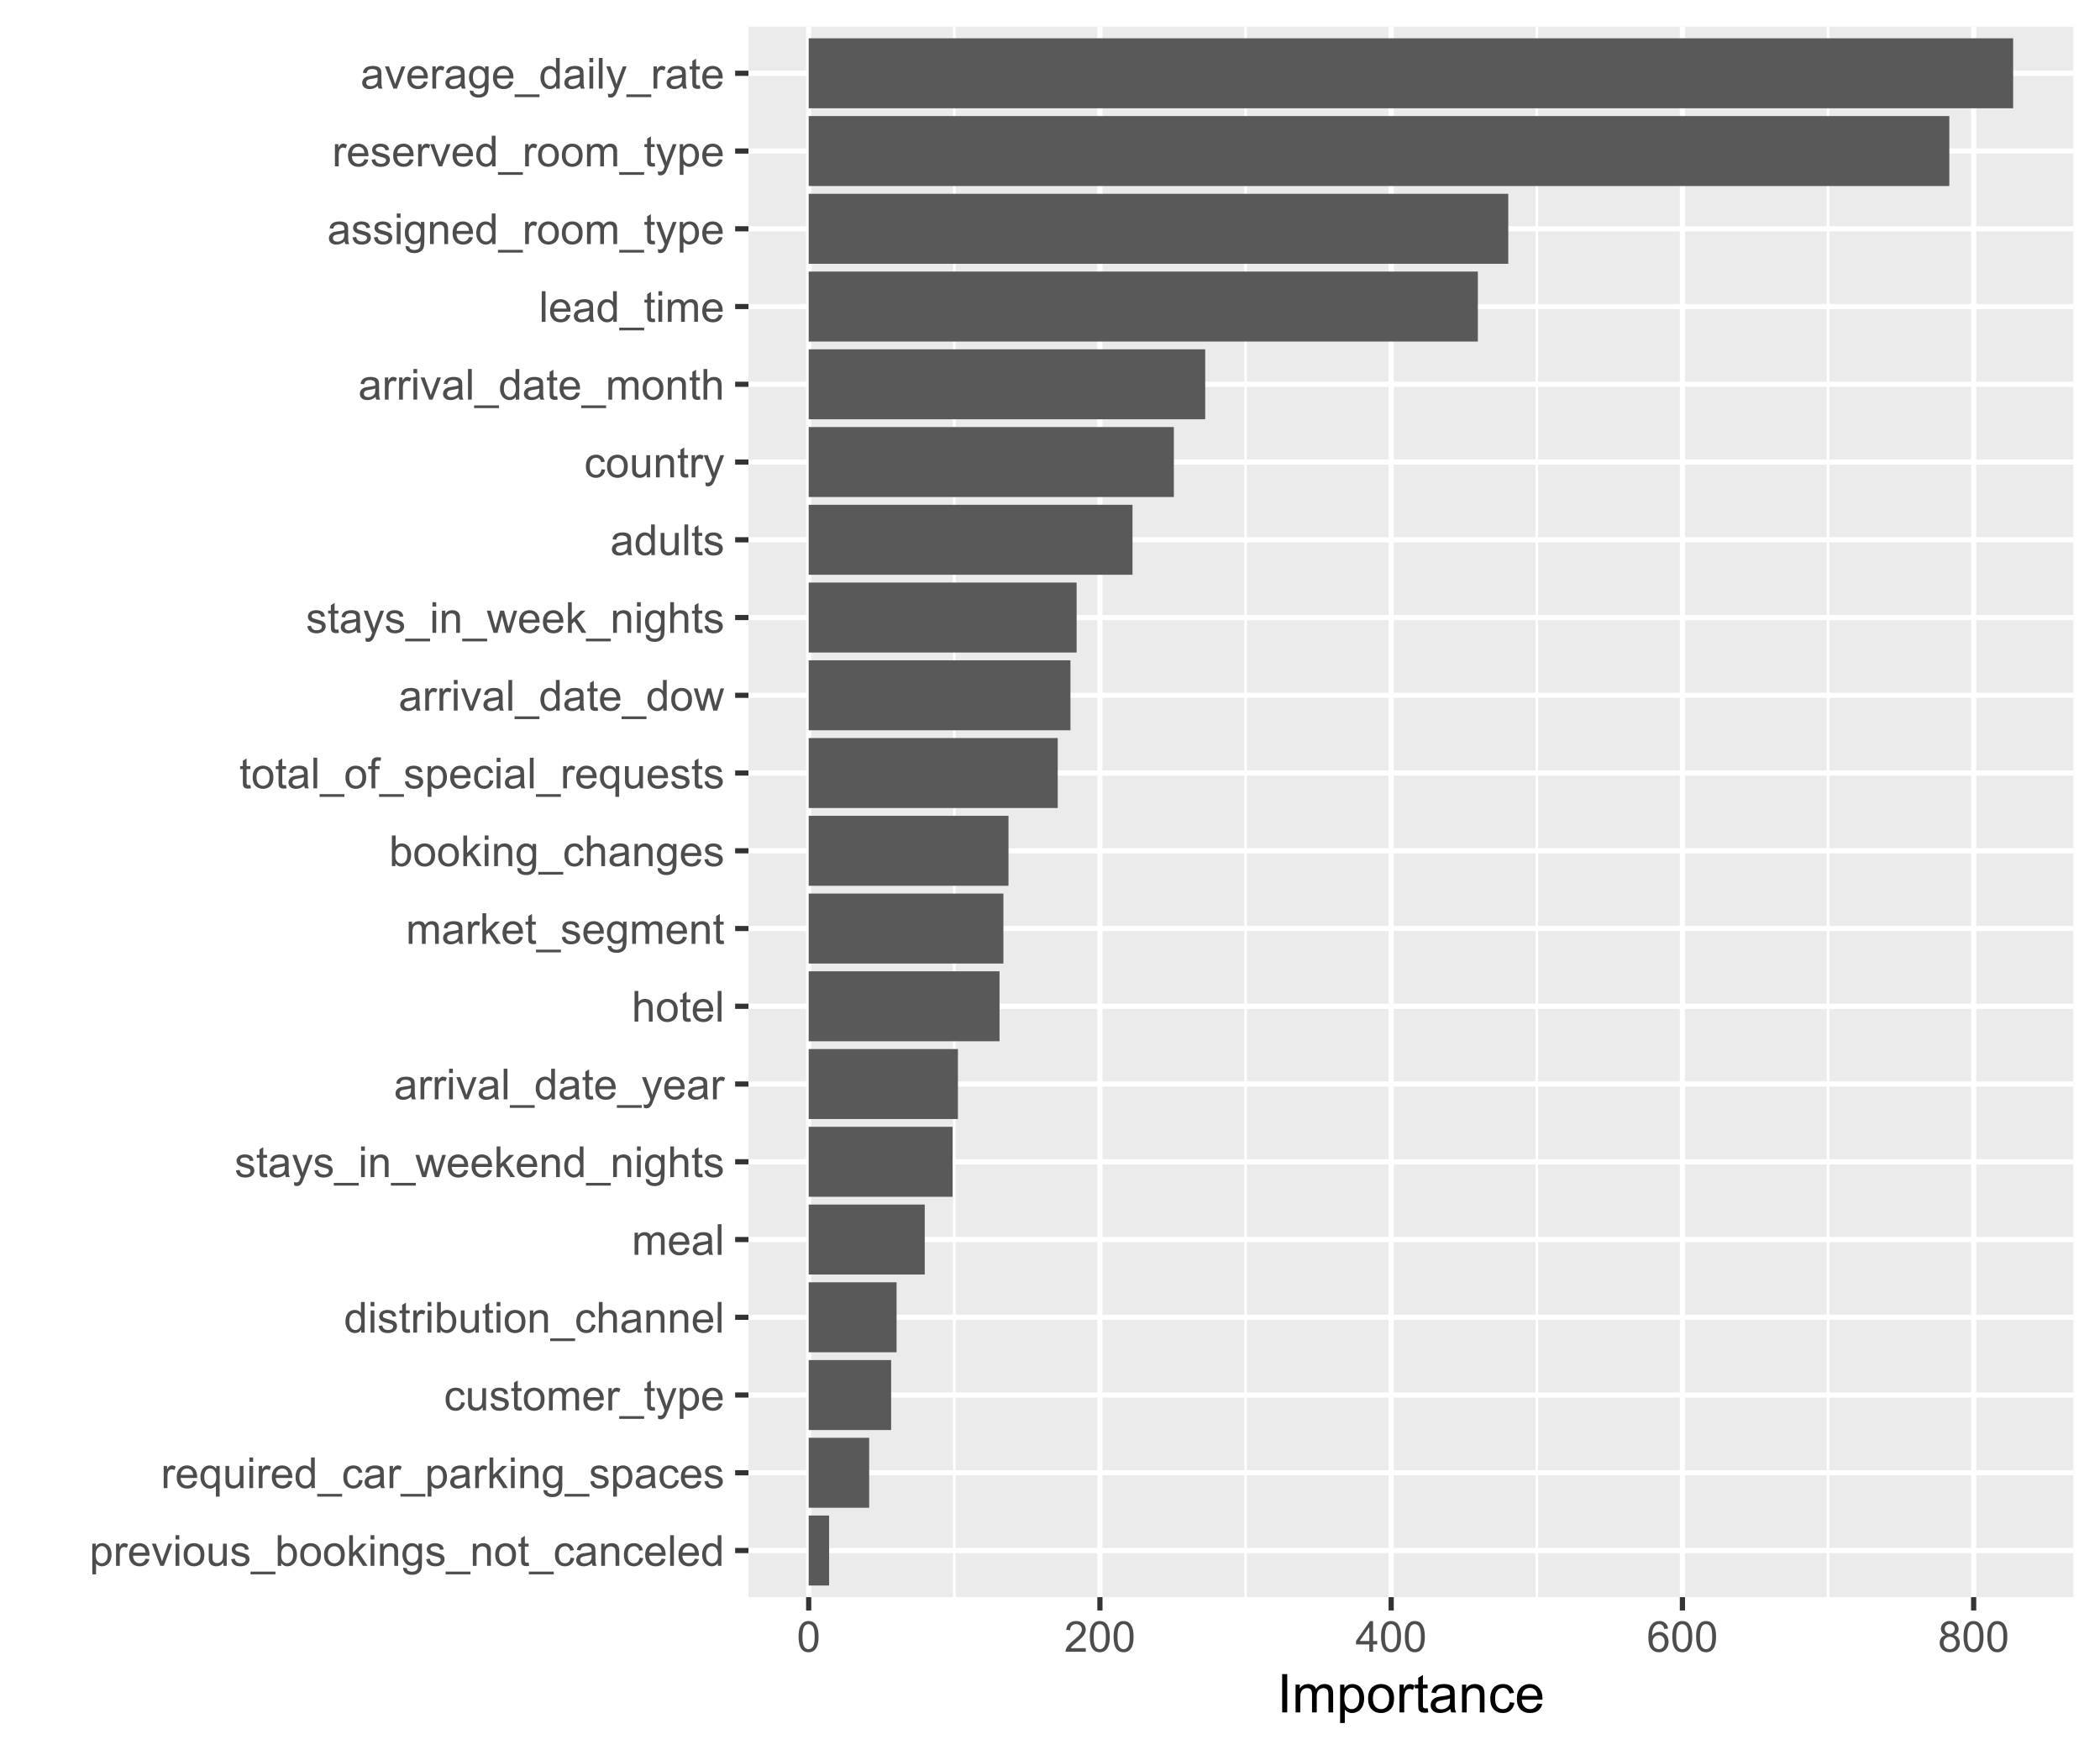<?xml version="1.0" encoding="UTF-8"?>
<svg xmlns="http://www.w3.org/2000/svg" xmlns:xlink="http://www.w3.org/1999/xlink" width="432pt" height="360pt" viewBox="0 0 432 360" version="1.1">
<defs>
<g>
<symbol overflow="visible" id="glyph0-0">
<path style="stroke:none;" d="M 1.102 0 L 1.102 -5.5 L 5.5 -5.5 L 5.5 0 Z M 1.238 -0.137 L 5.363 -0.137 L 5.363 -5.363 L 1.238 -5.363 Z M 1.238 -0.137 "/>
</symbol>
<symbol overflow="visible" id="glyph0-1">
<path style="stroke:none;" d="M 0.578 1.75 L 0.578 -4.562 L 1.285 -4.562 L 1.285 -3.969 C 1.449 -4.199 1.637 -4.375 1.848 -4.492 C 2.051 -4.605 2.305 -4.664 2.609 -4.668 C 2.992 -4.664 3.336 -4.562 3.637 -4.367 C 3.934 -4.164 4.16 -3.883 4.312 -3.516 C 4.465 -3.148 4.539 -2.746 4.543 -2.316 C 4.539 -1.848 4.457 -1.43 4.289 -1.055 C 4.121 -0.68 3.875 -0.391 3.559 -0.195 C 3.238 0.004 2.902 0.098 2.551 0.102 C 2.289 0.098 2.059 0.047 1.855 -0.059 C 1.648 -0.168 1.48 -0.305 1.352 -0.473 L 1.352 1.75 Z M 1.281 -2.258 C 1.277 -1.664 1.395 -1.23 1.637 -0.953 C 1.871 -0.668 2.16 -0.527 2.5 -0.531 C 2.84 -0.527 3.133 -0.672 3.383 -0.969 C 3.625 -1.258 3.75 -1.711 3.75 -2.32 C 3.75 -2.898 3.629 -3.332 3.391 -3.625 C 3.152 -3.914 2.867 -4.059 2.535 -4.062 C 2.203 -4.059 1.91 -3.906 1.66 -3.598 C 1.402 -3.289 1.277 -2.84 1.281 -2.258 Z M 1.281 -2.258 "/>
</symbol>
<symbol overflow="visible" id="glyph0-2">
<path style="stroke:none;" d="M 0.57 0 L 0.57 -4.562 L 1.266 -4.562 L 1.266 -3.871 C 1.445 -4.191 1.609 -4.406 1.758 -4.512 C 1.906 -4.613 2.07 -4.664 2.258 -4.668 C 2.516 -4.664 2.781 -4.582 3.051 -4.418 L 2.785 -3.699 C 2.59 -3.809 2.402 -3.867 2.219 -3.867 C 2.047 -3.867 1.895 -3.816 1.762 -3.715 C 1.625 -3.613 1.527 -3.473 1.473 -3.293 C 1.383 -3.016 1.34 -2.715 1.344 -2.391 L 1.344 0 Z M 0.57 0 "/>
</symbol>
<symbol overflow="visible" id="glyph0-3">
<path style="stroke:none;" d="M 3.703 -1.469 L 4.504 -1.371 C 4.375 -0.902 4.141 -0.539 3.801 -0.285 C 3.461 -0.027 3.027 0.098 2.496 0.102 C 1.828 0.098 1.297 -0.102 0.906 -0.512 C 0.512 -0.918 0.316 -1.496 0.32 -2.242 C 0.316 -3.008 0.516 -3.605 0.914 -4.031 C 1.309 -4.453 1.82 -4.664 2.453 -4.668 C 3.059 -4.664 3.555 -4.457 3.945 -4.043 C 4.328 -3.629 4.523 -3.043 4.527 -2.289 C 4.523 -2.242 4.523 -2.176 4.523 -2.086 L 1.121 -2.086 C 1.145 -1.582 1.289 -1.195 1.547 -0.93 C 1.801 -0.66 2.117 -0.527 2.5 -0.531 C 2.781 -0.527 3.023 -0.602 3.227 -0.754 C 3.426 -0.902 3.586 -1.141 3.703 -1.469 Z M 1.164 -2.719 L 3.711 -2.719 C 3.672 -3.102 3.578 -3.387 3.422 -3.582 C 3.172 -3.879 2.852 -4.031 2.461 -4.031 C 2.105 -4.031 1.805 -3.91 1.566 -3.672 C 1.32 -3.434 1.188 -3.117 1.164 -2.719 Z M 1.164 -2.719 "/>
</symbol>
<symbol overflow="visible" id="glyph0-4">
<path style="stroke:none;" d="M 1.848 0 L 0.113 -4.562 L 0.93 -4.562 L 1.906 -1.832 C 2.008 -1.531 2.105 -1.223 2.199 -0.91 C 2.266 -1.148 2.363 -1.438 2.488 -1.777 L 3.504 -4.562 L 4.297 -4.562 L 2.57 0 Z M 1.848 0 "/>
</symbol>
<symbol overflow="visible" id="glyph0-5">
<path style="stroke:none;" d="M 0.586 -5.41 L 0.586 -6.301 L 1.359 -6.301 L 1.359 -5.41 Z M 0.586 0 L 0.586 -4.562 L 1.359 -4.562 L 1.359 0 Z M 0.586 0 "/>
</symbol>
<symbol overflow="visible" id="glyph0-6">
<path style="stroke:none;" d="M 0.293 -2.281 C 0.293 -3.125 0.527 -3.754 0.996 -4.16 C 1.387 -4.496 1.863 -4.664 2.434 -4.668 C 3.059 -4.664 3.57 -4.457 3.969 -4.051 C 4.363 -3.637 4.562 -3.07 4.566 -2.348 C 4.562 -1.758 4.477 -1.297 4.301 -0.961 C 4.125 -0.625 3.867 -0.363 3.535 -0.176 C 3.195 0.008 2.828 0.098 2.434 0.102 C 1.789 0.098 1.273 -0.102 0.883 -0.512 C 0.488 -0.918 0.293 -1.508 0.293 -2.281 Z M 1.086 -2.281 C 1.082 -1.695 1.211 -1.258 1.469 -0.969 C 1.723 -0.672 2.043 -0.527 2.434 -0.531 C 2.812 -0.527 3.133 -0.672 3.391 -0.969 C 3.645 -1.258 3.773 -1.707 3.773 -2.309 C 3.773 -2.871 3.645 -3.297 3.387 -3.59 C 3.129 -3.879 2.809 -4.023 2.434 -4.027 C 2.043 -4.023 1.723 -3.879 1.469 -3.594 C 1.211 -3.301 1.082 -2.863 1.086 -2.281 Z M 1.086 -2.281 "/>
</symbol>
<symbol overflow="visible" id="glyph0-7">
<path style="stroke:none;" d="M 3.57 0 L 3.57 -0.672 C 3.211 -0.156 2.73 0.098 2.121 0.102 C 1.852 0.098 1.598 0.051 1.367 -0.051 C 1.133 -0.152 0.961 -0.281 0.848 -0.441 C 0.734 -0.594 0.656 -0.785 0.609 -1.016 C 0.578 -1.164 0.562 -1.406 0.562 -1.734 L 0.562 -4.562 L 1.336 -4.562 L 1.336 -2.031 C 1.336 -1.625 1.352 -1.352 1.383 -1.215 C 1.43 -1.008 1.531 -0.848 1.691 -0.734 C 1.848 -0.617 2.043 -0.562 2.277 -0.562 C 2.508 -0.562 2.727 -0.621 2.93 -0.738 C 3.133 -0.855 3.273 -1.016 3.359 -1.227 C 3.441 -1.43 3.484 -1.727 3.488 -2.117 L 3.488 -4.562 L 4.262 -4.562 L 4.262 0 Z M 3.57 0 "/>
</symbol>
<symbol overflow="visible" id="glyph0-8">
<path style="stroke:none;" d="M 0.27 -1.363 L 1.035 -1.484 C 1.078 -1.172 1.199 -0.938 1.395 -0.777 C 1.59 -0.609 1.863 -0.527 2.219 -0.531 C 2.57 -0.527 2.832 -0.602 3.008 -0.75 C 3.176 -0.895 3.262 -1.062 3.266 -1.258 C 3.262 -1.43 3.188 -1.566 3.039 -1.672 C 2.93 -1.734 2.664 -1.824 2.246 -1.934 C 1.676 -2.074 1.285 -2.195 1.066 -2.305 C 0.848 -2.406 0.68 -2.551 0.566 -2.738 C 0.453 -2.918 0.398 -3.125 0.398 -3.352 C 0.398 -3.555 0.445 -3.742 0.539 -3.914 C 0.633 -4.086 0.758 -4.23 0.918 -4.348 C 1.039 -4.434 1.203 -4.508 1.41 -4.574 C 1.617 -4.633 1.84 -4.664 2.078 -4.668 C 2.434 -4.664 2.75 -4.613 3.023 -4.512 C 3.293 -4.406 3.492 -4.266 3.621 -4.09 C 3.75 -3.914 3.84 -3.68 3.891 -3.387 L 3.133 -3.281 C 3.098 -3.516 2.996 -3.699 2.832 -3.832 C 2.664 -3.965 2.434 -4.031 2.137 -4.031 C 1.777 -4.031 1.523 -3.973 1.375 -3.855 C 1.223 -3.738 1.148 -3.598 1.148 -3.441 C 1.148 -3.34 1.18 -3.25 1.242 -3.172 C 1.305 -3.086 1.402 -3.02 1.539 -2.965 C 1.613 -2.934 1.84 -2.867 2.223 -2.766 C 2.766 -2.617 3.148 -2.496 3.367 -2.406 C 3.582 -2.312 3.75 -2.176 3.875 -2 C 3.996 -1.82 4.059 -1.602 4.062 -1.34 C 4.059 -1.078 3.984 -0.836 3.836 -0.609 C 3.684 -0.383 3.465 -0.207 3.184 -0.082 C 2.895 0.039 2.574 0.098 2.223 0.102 C 1.625 0.098 1.172 -0.02 0.863 -0.266 C 0.551 -0.508 0.355 -0.875 0.27 -1.363 Z M 0.27 -1.363 "/>
</symbol>
<symbol overflow="visible" id="glyph0-9">
<path style="stroke:none;" d="M -0.133 1.75 L -0.133 1.191 L 4.992 1.191 L 4.992 1.75 Z M -0.133 1.75 "/>
</symbol>
<symbol overflow="visible" id="glyph0-10">
<path style="stroke:none;" d="M 1.293 0 L 0.574 0 L 0.574 -6.301 L 1.348 -6.301 L 1.348 -4.051 C 1.676 -4.457 2.094 -4.664 2.602 -4.668 C 2.879 -4.664 3.141 -4.605 3.395 -4.496 C 3.645 -4.379 3.852 -4.223 4.016 -4.02 C 4.172 -3.812 4.301 -3.562 4.395 -3.277 C 4.484 -2.984 4.527 -2.676 4.531 -2.352 C 4.527 -1.562 4.336 -0.957 3.953 -0.535 C 3.566 -0.109 3.102 0.098 2.562 0.102 C 2.02 0.098 1.598 -0.121 1.293 -0.57 Z M 1.285 -2.316 C 1.281 -1.766 1.355 -1.371 1.508 -1.129 C 1.75 -0.727 2.082 -0.527 2.496 -0.531 C 2.832 -0.527 3.121 -0.676 3.371 -0.973 C 3.613 -1.266 3.738 -1.703 3.742 -2.285 C 3.738 -2.879 3.621 -3.316 3.387 -3.605 C 3.152 -3.887 2.867 -4.031 2.531 -4.031 C 2.191 -4.031 1.898 -3.883 1.652 -3.59 C 1.406 -3.293 1.281 -2.867 1.285 -2.316 Z M 1.285 -2.316 "/>
</symbol>
<symbol overflow="visible" id="glyph0-11">
<path style="stroke:none;" d="M 0.586 0 L 0.586 -6.301 L 1.359 -6.301 L 1.359 -2.707 L 3.188 -4.562 L 4.188 -4.562 L 2.445 -2.871 L 4.367 0 L 3.41 0 L 1.902 -2.332 L 1.359 -1.809 L 1.359 0 Z M 0.586 0 "/>
</symbol>
<symbol overflow="visible" id="glyph0-12">
<path style="stroke:none;" d="M 0.578 0 L 0.578 -4.562 L 1.277 -4.562 L 1.277 -3.914 C 1.609 -4.414 2.09 -4.664 2.727 -4.668 C 3 -4.664 3.254 -4.613 3.484 -4.52 C 3.715 -4.418 3.887 -4.289 4.004 -4.129 C 4.113 -3.969 4.195 -3.777 4.246 -3.559 C 4.273 -3.41 4.289 -3.16 4.289 -2.805 L 4.289 0 L 3.516 0 L 3.516 -2.777 C 3.516 -3.09 3.484 -3.324 3.426 -3.484 C 3.363 -3.637 3.258 -3.762 3.105 -3.855 C 2.949 -3.949 2.77 -3.996 2.566 -3.996 C 2.234 -3.996 1.949 -3.891 1.711 -3.68 C 1.469 -3.469 1.348 -3.07 1.352 -2.492 L 1.352 0 Z M 0.578 0 "/>
</symbol>
<symbol overflow="visible" id="glyph0-13">
<path style="stroke:none;" d="M 0.438 0.379 L 1.191 0.488 C 1.219 0.719 1.309 0.891 1.453 0.996 C 1.645 1.137 1.906 1.207 2.238 1.211 C 2.598 1.207 2.871 1.137 3.066 0.996 C 3.258 0.852 3.391 0.648 3.465 0.395 C 3.5 0.234 3.52 -0.094 3.52 -0.598 C 3.18 -0.199 2.758 0 2.258 0 C 1.625 0 1.141 -0.227 0.801 -0.68 C 0.453 -1.133 0.281 -1.676 0.285 -2.309 C 0.281 -2.742 0.359 -3.141 0.52 -3.512 C 0.676 -3.879 0.906 -4.164 1.207 -4.367 C 1.504 -4.562 1.855 -4.664 2.262 -4.668 C 2.797 -4.664 3.238 -4.445 3.594 -4.012 L 3.594 -4.562 L 4.305 -4.562 L 4.305 -0.617 C 4.301 0.094 4.227 0.594 4.086 0.891 C 3.938 1.188 3.711 1.422 3.398 1.594 C 3.086 1.766 2.699 1.852 2.242 1.852 C 1.695 1.852 1.254 1.727 0.922 1.484 C 0.586 1.234 0.426 0.867 0.438 0.379 Z M 1.078 -2.363 C 1.078 -1.762 1.195 -1.324 1.434 -1.051 C 1.672 -0.773 1.969 -0.637 2.328 -0.641 C 2.68 -0.637 2.98 -0.773 3.223 -1.051 C 3.461 -1.32 3.578 -1.75 3.582 -2.336 C 3.578 -2.895 3.457 -3.316 3.211 -3.602 C 2.961 -3.883 2.66 -4.023 2.316 -4.027 C 1.969 -4.023 1.676 -3.883 1.438 -3.605 C 1.195 -3.324 1.078 -2.91 1.078 -2.363 Z M 1.078 -2.363 "/>
</symbol>
<symbol overflow="visible" id="glyph0-14">
<path style="stroke:none;" d="M 2.27 -0.691 L 2.379 -0.008 C 2.16 0.039 1.965 0.059 1.797 0.059 C 1.512 0.059 1.293 0.016 1.141 -0.074 C 0.984 -0.16 0.875 -0.277 0.816 -0.422 C 0.75 -0.566 0.719 -0.871 0.723 -1.336 L 0.723 -3.961 L 0.156 -3.961 L 0.156 -4.562 L 0.723 -4.562 L 0.723 -5.695 L 1.492 -6.156 L 1.492 -4.562 L 2.27 -4.562 L 2.27 -3.961 L 1.492 -3.961 L 1.492 -1.293 C 1.488 -1.07 1.5 -0.93 1.531 -0.867 C 1.555 -0.805 1.602 -0.754 1.664 -0.715 C 1.727 -0.676 1.812 -0.656 1.93 -0.66 C 2.012 -0.656 2.125 -0.668 2.27 -0.691 Z M 2.27 -0.691 "/>
</symbol>
<symbol overflow="visible" id="glyph0-15">
<path style="stroke:none;" d="M 3.559 -1.672 L 4.32 -1.574 C 4.234 -1.047 4.023 -0.637 3.68 -0.34 C 3.336 -0.047 2.914 0.098 2.418 0.102 C 1.793 0.098 1.293 -0.102 0.914 -0.508 C 0.531 -0.914 0.34 -1.5 0.344 -2.266 C 0.34 -2.754 0.422 -3.184 0.586 -3.559 C 0.75 -3.926 0.996 -4.203 1.332 -4.391 C 1.664 -4.57 2.027 -4.664 2.422 -4.668 C 2.914 -4.664 3.32 -4.539 3.641 -4.289 C 3.953 -4.039 4.156 -3.684 4.246 -3.223 L 3.492 -3.105 C 3.422 -3.41 3.293 -3.641 3.113 -3.797 C 2.926 -3.953 2.707 -4.031 2.453 -4.031 C 2.062 -4.031 1.746 -3.891 1.504 -3.609 C 1.258 -3.328 1.137 -2.887 1.141 -2.285 C 1.137 -1.672 1.254 -1.227 1.492 -0.949 C 1.723 -0.668 2.027 -0.527 2.41 -0.531 C 2.711 -0.527 2.965 -0.621 3.172 -0.809 C 3.371 -0.996 3.5 -1.281 3.559 -1.672 Z M 3.559 -1.672 "/>
</symbol>
<symbol overflow="visible" id="glyph0-16">
<path style="stroke:none;" d="M 3.559 -0.562 C 3.27 -0.32 2.996 -0.148 2.73 -0.047 C 2.465 0.051 2.18 0.098 1.879 0.102 C 1.375 0.098 0.988 -0.02 0.719 -0.266 C 0.449 -0.508 0.316 -0.82 0.316 -1.203 C 0.316 -1.422 0.367 -1.629 0.469 -1.816 C 0.57 -2 0.703 -2.148 0.871 -2.262 C 1.031 -2.371 1.215 -2.453 1.426 -2.516 C 1.574 -2.551 1.805 -2.59 2.113 -2.629 C 2.734 -2.703 3.195 -2.793 3.492 -2.895 C 3.492 -3 3.492 -3.066 3.496 -3.098 C 3.492 -3.41 3.418 -3.633 3.277 -3.766 C 3.074 -3.938 2.781 -4.023 2.398 -4.027 C 2.031 -4.023 1.762 -3.961 1.59 -3.836 C 1.414 -3.707 1.289 -3.48 1.207 -3.16 L 0.453 -3.262 C 0.516 -3.582 0.629 -3.844 0.789 -4.043 C 0.945 -4.242 1.172 -4.395 1.473 -4.504 C 1.77 -4.609 2.117 -4.664 2.508 -4.668 C 2.898 -4.664 3.215 -4.617 3.457 -4.527 C 3.699 -4.434 3.879 -4.32 3.996 -4.184 C 4.109 -4.043 4.188 -3.867 4.238 -3.656 C 4.258 -3.523 4.27 -3.285 4.273 -2.945 L 4.273 -1.914 C 4.27 -1.191 4.289 -0.734 4.324 -0.547 C 4.355 -0.352 4.418 -0.172 4.52 0 L 3.711 0 C 3.629 -0.16 3.578 -0.348 3.559 -0.562 Z M 3.492 -2.289 C 3.211 -2.172 2.789 -2.074 2.23 -2 C 1.91 -1.949 1.684 -1.898 1.555 -1.844 C 1.422 -1.785 1.32 -1.699 1.25 -1.59 C 1.176 -1.477 1.141 -1.355 1.145 -1.227 C 1.141 -1.016 1.219 -0.844 1.379 -0.707 C 1.531 -0.57 1.762 -0.504 2.062 -0.504 C 2.359 -0.504 2.621 -0.566 2.855 -0.699 C 3.086 -0.824 3.258 -1.004 3.367 -1.234 C 3.449 -1.406 3.492 -1.664 3.492 -2.008 Z M 3.492 -2.289 "/>
</symbol>
<symbol overflow="visible" id="glyph0-17">
<path style="stroke:none;" d="M 0.562 0 L 0.562 -6.301 L 1.336 -6.301 L 1.336 0 Z M 0.562 0 "/>
</symbol>
<symbol overflow="visible" id="glyph0-18">
<path style="stroke:none;" d="M 3.539 0 L 3.539 -0.574 C 3.25 -0.125 2.824 0.098 2.266 0.102 C 1.898 0.098 1.562 0 1.262 -0.199 C 0.953 -0.398 0.719 -0.676 0.551 -1.039 C 0.383 -1.395 0.297 -1.809 0.301 -2.277 C 0.297 -2.73 0.375 -3.145 0.527 -3.516 C 0.68 -3.887 0.906 -4.172 1.211 -4.371 C 1.512 -4.566 1.852 -4.664 2.23 -4.668 C 2.5 -4.664 2.746 -4.605 2.965 -4.492 C 3.18 -4.375 3.352 -4.223 3.488 -4.039 L 3.488 -6.301 L 4.258 -6.301 L 4.258 0 Z M 1.094 -2.277 C 1.09 -1.691 1.215 -1.254 1.465 -0.965 C 1.711 -0.672 2 -0.527 2.336 -0.531 C 2.672 -0.527 2.961 -0.664 3.199 -0.945 C 3.434 -1.219 3.551 -1.641 3.555 -2.211 C 3.551 -2.832 3.43 -3.293 3.191 -3.586 C 2.949 -3.879 2.652 -4.023 2.305 -4.027 C 1.957 -4.023 1.672 -3.883 1.441 -3.605 C 1.207 -3.32 1.09 -2.879 1.094 -2.277 Z M 1.094 -2.277 "/>
</symbol>
<symbol overflow="visible" id="glyph0-19">
<path style="stroke:none;" d="M 3.488 1.75 L 3.488 -0.484 C 3.363 -0.312 3.195 -0.172 2.984 -0.062 C 2.766 0.047 2.535 0.098 2.293 0.102 C 1.75 0.098 1.285 -0.113 0.895 -0.547 C 0.5 -0.977 0.305 -1.57 0.309 -2.324 C 0.305 -2.781 0.383 -3.191 0.547 -3.555 C 0.703 -3.918 0.934 -4.195 1.238 -4.383 C 1.535 -4.57 1.867 -4.664 2.234 -4.668 C 2.797 -4.664 3.242 -4.426 3.566 -3.953 L 3.566 -4.562 L 4.262 -4.562 L 4.262 1.75 Z M 1.105 -2.293 C 1.102 -1.703 1.223 -1.266 1.473 -0.973 C 1.715 -0.676 2.012 -0.527 2.359 -0.531 C 2.684 -0.527 2.965 -0.668 3.207 -0.949 C 3.441 -1.23 3.562 -1.656 3.566 -2.227 C 3.562 -2.832 3.438 -3.285 3.191 -3.594 C 2.938 -3.898 2.645 -4.055 2.309 -4.055 C 1.973 -4.055 1.688 -3.91 1.453 -3.629 C 1.219 -3.34 1.102 -2.895 1.105 -2.293 Z M 1.105 -2.293 "/>
</symbol>
<symbol overflow="visible" id="glyph0-20">
<path style="stroke:none;" d="M 0.578 0 L 0.578 -4.562 L 1.273 -4.562 L 1.273 -3.922 C 1.414 -4.141 1.605 -4.32 1.844 -4.461 C 2.078 -4.594 2.348 -4.664 2.656 -4.668 C 2.992 -4.664 3.27 -4.594 3.488 -4.457 C 3.699 -4.312 3.852 -4.117 3.945 -3.867 C 4.301 -4.398 4.773 -4.664 5.355 -4.668 C 5.805 -4.664 6.148 -4.539 6.395 -4.289 C 6.637 -4.039 6.762 -3.652 6.762 -3.133 L 6.762 0 L 5.996 0 L 5.996 -2.875 C 5.992 -3.184 5.969 -3.406 5.918 -3.543 C 5.867 -3.676 5.773 -3.785 5.645 -3.871 C 5.512 -3.953 5.359 -3.996 5.184 -3.996 C 4.859 -3.996 4.594 -3.887 4.383 -3.676 C 4.172 -3.457 4.066 -3.117 4.066 -2.652 L 4.066 0 L 3.293 0 L 3.293 -2.965 C 3.293 -3.309 3.227 -3.566 3.102 -3.738 C 2.973 -3.91 2.77 -3.996 2.484 -3.996 C 2.266 -3.996 2.062 -3.938 1.879 -3.824 C 1.691 -3.707 1.559 -3.539 1.477 -3.32 C 1.391 -3.098 1.348 -2.781 1.352 -2.367 L 1.352 0 Z M 0.578 0 "/>
</symbol>
<symbol overflow="visible" id="glyph0-21">
<path style="stroke:none;" d="M 0.547 1.758 L 0.461 1.031 C 0.629 1.078 0.777 1.102 0.902 1.102 C 1.074 1.102 1.211 1.07 1.312 1.016 C 1.414 0.953 1.5 0.875 1.57 0.773 C 1.617 0.695 1.695 0.504 1.805 0.199 C 1.82 0.152 1.844 0.086 1.875 0.008 L 0.141 -4.562 L 0.977 -4.562 L 1.926 -1.922 C 2.047 -1.586 2.156 -1.23 2.258 -0.863 C 2.344 -1.215 2.449 -1.562 2.574 -1.902 L 3.551 -4.562 L 4.324 -4.562 L 2.586 0.078 C 2.398 0.574 2.254 0.922 2.152 1.113 C 2.012 1.367 1.855 1.551 1.68 1.672 C 1.5 1.789 1.289 1.852 1.043 1.852 C 0.895 1.852 0.727 1.82 0.547 1.758 Z M 0.547 1.758 "/>
</symbol>
<symbol overflow="visible" id="glyph0-22">
<path style="stroke:none;" d="M 0.578 0 L 0.578 -6.301 L 1.352 -6.301 L 1.352 -4.039 C 1.711 -4.453 2.168 -4.664 2.719 -4.668 C 3.055 -4.664 3.348 -4.598 3.602 -4.465 C 3.848 -4.332 4.027 -4.148 4.137 -3.914 C 4.242 -3.68 4.293 -3.336 4.297 -2.891 L 4.297 0 L 3.523 0 L 3.523 -2.891 C 3.52 -3.273 3.438 -3.555 3.27 -3.734 C 3.102 -3.906 2.863 -3.996 2.562 -4 C 2.328 -3.996 2.113 -3.938 1.914 -3.82 C 1.711 -3.703 1.566 -3.543 1.48 -3.34 C 1.391 -3.137 1.348 -2.855 1.352 -2.496 L 1.352 0 Z M 0.578 0 "/>
</symbol>
<symbol overflow="visible" id="glyph0-23">
<path style="stroke:none;" d="M 1.422 0 L 0.027 -4.562 L 0.824 -4.562 L 1.551 -1.93 L 1.82 -0.949 C 1.832 -0.996 1.91 -1.309 2.059 -1.891 L 2.785 -4.562 L 3.578 -4.562 L 4.262 -1.918 L 4.492 -1.043 L 4.754 -1.926 L 5.535 -4.562 L 6.285 -4.562 L 4.859 0 L 4.055 0 L 3.332 -2.734 L 3.152 -3.512 L 2.23 0 Z M 1.422 0 "/>
</symbol>
<symbol overflow="visible" id="glyph0-24">
<path style="stroke:none;" d="M 0.766 0 L 0.766 -3.961 L 0.082 -3.961 L 0.082 -4.562 L 0.766 -4.562 L 0.766 -5.047 C 0.762 -5.352 0.789 -5.582 0.848 -5.73 C 0.918 -5.93 1.047 -6.09 1.238 -6.219 C 1.422 -6.34 1.688 -6.402 2.027 -6.406 C 2.246 -6.402 2.484 -6.379 2.75 -6.328 L 2.633 -5.656 C 2.469 -5.68 2.32 -5.695 2.18 -5.699 C 1.945 -5.695 1.777 -5.645 1.68 -5.547 C 1.582 -5.445 1.535 -5.258 1.535 -4.984 L 1.535 -4.562 L 2.422 -4.562 L 2.422 -3.961 L 1.535 -3.961 L 1.535 0 Z M 0.766 0 "/>
</symbol>
<symbol overflow="visible" id="glyph0-25">
<path style="stroke:none;" d="M 0.367 -3.105 C 0.363 -3.848 0.438 -4.445 0.594 -4.902 C 0.742 -5.355 0.973 -5.707 1.277 -5.953 C 1.578 -6.199 1.957 -6.32 2.418 -6.324 C 2.754 -6.32 3.051 -6.254 3.309 -6.121 C 3.562 -5.984 3.773 -5.789 3.938 -5.531 C 4.102 -5.273 4.23 -4.961 4.328 -4.594 C 4.422 -4.227 4.469 -3.73 4.473 -3.105 C 4.469 -2.367 4.395 -1.77 4.242 -1.316 C 4.09 -0.859 3.863 -0.508 3.562 -0.262 C 3.258 -0.016 2.875 0.105 2.418 0.109 C 1.809 0.105 1.332 -0.109 0.988 -0.547 C 0.57 -1.066 0.363 -1.922 0.367 -3.105 Z M 1.16 -3.105 C 1.16 -2.07 1.281 -1.379 1.523 -1.039 C 1.766 -0.695 2.062 -0.527 2.418 -0.527 C 2.773 -0.527 3.074 -0.699 3.316 -1.043 C 3.559 -1.387 3.68 -2.074 3.68 -3.105 C 3.68 -4.145 3.559 -4.832 3.316 -5.172 C 3.074 -5.512 2.77 -5.684 2.41 -5.684 C 2.051 -5.684 1.77 -5.531 1.559 -5.234 C 1.293 -4.844 1.16 -4.137 1.16 -3.105 Z M 1.16 -3.105 "/>
</symbol>
<symbol overflow="visible" id="glyph0-26">
<path style="stroke:none;" d="M 4.43 -0.742 L 4.43 0 L 0.266 0 C 0.258 -0.188 0.289 -0.367 0.355 -0.539 C 0.461 -0.82 0.629 -1.098 0.863 -1.375 C 1.094 -1.648 1.434 -1.965 1.879 -2.328 C 2.562 -2.887 3.023 -3.332 3.266 -3.664 C 3.5 -3.988 3.621 -4.301 3.625 -4.594 C 3.621 -4.898 3.512 -5.156 3.297 -5.367 C 3.074 -5.578 2.789 -5.684 2.441 -5.684 C 2.066 -5.684 1.77 -5.57 1.547 -5.348 C 1.32 -5.125 1.207 -4.816 1.207 -4.422 L 0.414 -4.504 C 0.465 -5.094 0.668 -5.543 1.027 -5.855 C 1.379 -6.164 1.855 -6.32 2.457 -6.324 C 3.059 -6.32 3.539 -6.152 3.891 -5.82 C 4.242 -5.484 4.418 -5.07 4.422 -4.578 C 4.418 -4.32 4.367 -4.074 4.266 -3.832 C 4.164 -3.59 3.992 -3.332 3.754 -3.062 C 3.512 -2.793 3.113 -2.426 2.562 -1.957 C 2.094 -1.566 1.797 -1.301 1.664 -1.16 C 1.531 -1.02 1.422 -0.879 1.34 -0.742 Z M 4.43 -0.742 "/>
</symbol>
<symbol overflow="visible" id="glyph0-27">
<path style="stroke:none;" d="M 2.844 0 L 2.844 -1.508 L 0.113 -1.508 L 0.113 -2.219 L 2.988 -6.301 L 3.617 -6.301 L 3.617 -2.219 L 4.469 -2.219 L 4.469 -1.508 L 3.617 -1.508 L 3.617 0 Z M 2.844 -2.219 L 2.844 -5.059 L 0.871 -2.219 Z M 2.844 -2.219 "/>
</symbol>
<symbol overflow="visible" id="glyph0-28">
<path style="stroke:none;" d="M 4.379 -4.758 L 3.609 -4.695 C 3.539 -4.996 3.441 -5.219 3.316 -5.359 C 3.105 -5.574 2.848 -5.684 2.543 -5.688 C 2.297 -5.684 2.078 -5.617 1.895 -5.484 C 1.648 -5.305 1.457 -5.043 1.32 -4.703 C 1.176 -4.363 1.105 -3.879 1.102 -3.25 C 1.285 -3.531 1.512 -3.742 1.781 -3.879 C 2.051 -4.016 2.332 -4.082 2.629 -4.086 C 3.141 -4.082 3.578 -3.895 3.945 -3.516 C 4.305 -3.137 4.488 -2.645 4.492 -2.047 C 4.488 -1.648 4.402 -1.281 4.234 -0.941 C 4.062 -0.602 3.828 -0.34 3.531 -0.16 C 3.23 0.02 2.895 0.105 2.52 0.109 C 1.871 0.105 1.344 -0.129 0.941 -0.602 C 0.531 -1.074 0.328 -1.855 0.332 -2.949 C 0.328 -4.16 0.551 -5.047 1.004 -5.602 C 1.395 -6.082 1.926 -6.32 2.59 -6.324 C 3.086 -6.32 3.492 -6.184 3.809 -5.906 C 4.125 -5.629 4.312 -5.246 4.379 -4.758 Z M 1.219 -2.039 C 1.219 -1.773 1.273 -1.516 1.387 -1.273 C 1.5 -1.027 1.66 -0.844 1.863 -0.719 C 2.066 -0.59 2.277 -0.527 2.504 -0.527 C 2.828 -0.527 3.109 -0.656 3.348 -0.922 C 3.578 -1.184 3.695 -1.543 3.699 -2 C 3.695 -2.43 3.582 -2.773 3.352 -3.027 C 3.117 -3.273 2.824 -3.398 2.477 -3.402 C 2.121 -3.398 1.824 -3.273 1.582 -3.027 C 1.34 -2.773 1.219 -2.445 1.219 -2.039 Z M 1.219 -2.039 "/>
</symbol>
<symbol overflow="visible" id="glyph0-29">
<path style="stroke:none;" d="M 1.555 -3.418 C 1.23 -3.531 0.992 -3.699 0.84 -3.918 C 0.684 -4.133 0.609 -4.395 0.609 -4.699 C 0.609 -5.156 0.773 -5.539 1.102 -5.855 C 1.43 -6.164 1.867 -6.32 2.418 -6.324 C 2.969 -6.32 3.41 -6.16 3.746 -5.844 C 4.078 -5.523 4.246 -5.137 4.25 -4.68 C 4.246 -4.387 4.172 -4.133 4.02 -3.918 C 3.863 -3.699 3.629 -3.531 3.32 -3.418 C 3.707 -3.285 4 -3.082 4.203 -2.805 C 4.402 -2.52 4.504 -2.184 4.508 -1.801 C 4.504 -1.258 4.312 -0.805 3.934 -0.441 C 3.551 -0.074 3.051 0.105 2.434 0.109 C 1.809 0.105 1.309 -0.074 0.926 -0.441 C 0.543 -0.809 0.352 -1.27 0.355 -1.82 C 0.352 -2.23 0.457 -2.574 0.668 -2.852 C 0.875 -3.125 1.168 -3.312 1.555 -3.418 Z M 1.402 -4.727 C 1.398 -4.426 1.496 -4.184 1.688 -3.996 C 1.879 -3.805 2.129 -3.707 2.438 -3.711 C 2.734 -3.707 2.977 -3.801 3.168 -3.992 C 3.355 -4.176 3.449 -4.406 3.453 -4.684 C 3.449 -4.965 3.352 -5.203 3.16 -5.398 C 2.961 -5.586 2.719 -5.684 2.43 -5.688 C 2.129 -5.684 1.883 -5.59 1.691 -5.402 C 1.496 -5.215 1.398 -4.988 1.402 -4.727 Z M 1.152 -1.816 C 1.148 -1.598 1.199 -1.383 1.309 -1.176 C 1.41 -0.969 1.566 -0.809 1.773 -0.695 C 1.98 -0.582 2.203 -0.527 2.441 -0.527 C 2.809 -0.527 3.113 -0.645 3.355 -0.883 C 3.594 -1.121 3.715 -1.426 3.719 -1.793 C 3.715 -2.164 3.59 -2.469 3.344 -2.715 C 3.094 -2.957 2.785 -3.082 2.414 -3.082 C 2.051 -3.082 1.75 -2.961 1.512 -2.719 C 1.27 -2.477 1.148 -2.176 1.152 -1.816 Z M 1.152 -1.816 "/>
</symbol>
<symbol overflow="visible" id="glyph1-0">
<path style="stroke:none;" d="M 1.375 0 L 1.375 -6.875 L 6.875 -6.875 L 6.875 0 Z M 1.547 -0.172 L 6.703 -0.172 L 6.703 -6.703 L 1.547 -6.703 Z M 1.547 -0.172 "/>
</symbol>
<symbol overflow="visible" id="glyph1-1">
<path style="stroke:none;" d="M 1.027 0 L 1.027 -7.875 L 2.066 -7.875 L 2.066 0 Z M 1.027 0 "/>
</symbol>
<symbol overflow="visible" id="glyph1-2">
<path style="stroke:none;" d="M 0.727 0 L 0.727 -5.703 L 1.59 -5.703 L 1.59 -4.902 C 1.766 -5.18 2.004 -5.406 2.305 -5.578 C 2.598 -5.746 2.938 -5.828 3.32 -5.832 C 3.738 -5.828 4.086 -5.742 4.359 -5.566 C 4.629 -5.391 4.816 -5.145 4.93 -4.836 C 5.379 -5.496 5.969 -5.828 6.691 -5.832 C 7.254 -5.828 7.688 -5.672 7.996 -5.363 C 8.297 -5.047 8.449 -4.566 8.453 -3.914 L 8.453 0 L 7.492 0 L 7.492 -3.594 C 7.488 -3.977 7.457 -4.254 7.398 -4.426 C 7.332 -4.594 7.219 -4.734 7.059 -4.84 C 6.891 -4.941 6.695 -4.992 6.477 -4.996 C 6.07 -4.992 5.738 -4.859 5.477 -4.594 C 5.211 -4.328 5.078 -3.898 5.082 -3.312 L 5.082 0 L 4.113 0 L 4.113 -3.707 C 4.113 -4.133 4.031 -4.453 3.875 -4.672 C 3.715 -4.883 3.461 -4.992 3.105 -4.996 C 2.832 -4.992 2.578 -4.922 2.348 -4.781 C 2.117 -4.637 1.949 -4.426 1.848 -4.152 C 1.738 -3.875 1.688 -3.477 1.691 -2.961 L 1.691 0 Z M 0.727 0 "/>
</symbol>
<symbol overflow="visible" id="glyph1-3">
<path style="stroke:none;" d="M 0.727 2.188 L 0.727 -5.703 L 1.605 -5.703 L 1.605 -4.961 C 1.812 -5.25 2.047 -5.469 2.309 -5.613 C 2.57 -5.758 2.887 -5.828 3.262 -5.832 C 3.746 -5.828 4.176 -5.703 4.551 -5.457 C 4.922 -5.203 5.203 -4.852 5.391 -4.395 C 5.578 -3.938 5.672 -3.438 5.676 -2.895 C 5.672 -2.309 5.566 -1.781 5.359 -1.316 C 5.148 -0.848 4.844 -0.488 4.449 -0.242 C 4.047 0.008 3.629 0.129 3.191 0.129 C 2.867 0.129 2.578 0.062 2.32 -0.074 C 2.062 -0.211 1.852 -0.383 1.691 -0.59 L 1.691 2.188 Z M 1.602 -2.82 C 1.598 -2.082 1.746 -1.539 2.047 -1.191 C 2.34 -0.836 2.699 -0.66 3.125 -0.664 C 3.551 -0.66 3.918 -0.844 4.227 -1.211 C 4.531 -1.574 4.688 -2.137 4.688 -2.898 C 4.688 -3.625 4.535 -4.168 4.238 -4.531 C 3.938 -4.891 3.582 -5.074 3.168 -5.074 C 2.754 -5.074 2.391 -4.879 2.074 -4.496 C 1.758 -4.109 1.598 -3.551 1.602 -2.82 Z M 1.602 -2.82 "/>
</symbol>
<symbol overflow="visible" id="glyph1-4">
<path style="stroke:none;" d="M 0.367 -2.852 C 0.363 -3.906 0.656 -4.688 1.246 -5.199 C 1.734 -5.617 2.332 -5.828 3.039 -5.832 C 3.82 -5.828 4.461 -5.574 4.961 -5.062 C 5.457 -4.547 5.707 -3.836 5.711 -2.934 C 5.707 -2.195 5.598 -1.617 5.379 -1.199 C 5.156 -0.777 4.832 -0.449 4.414 -0.219 C 3.992 0.016 3.535 0.129 3.039 0.129 C 2.238 0.129 1.594 -0.125 1.105 -0.637 C 0.609 -1.148 0.363 -1.887 0.367 -2.852 Z M 1.359 -2.852 C 1.359 -2.121 1.516 -1.574 1.836 -1.211 C 2.152 -0.844 2.555 -0.66 3.039 -0.664 C 3.516 -0.66 3.914 -0.844 4.234 -1.211 C 4.551 -1.574 4.711 -2.133 4.715 -2.883 C 4.711 -3.586 4.551 -4.117 4.234 -4.484 C 3.91 -4.844 3.512 -5.027 3.039 -5.031 C 2.555 -5.027 2.152 -4.848 1.836 -4.488 C 1.516 -4.129 1.359 -3.582 1.359 -2.852 Z M 1.359 -2.852 "/>
</symbol>
<symbol overflow="visible" id="glyph1-5">
<path style="stroke:none;" d="M 0.715 0 L 0.715 -5.703 L 1.586 -5.703 L 1.586 -4.84 C 1.805 -5.242 2.008 -5.508 2.199 -5.637 C 2.383 -5.766 2.59 -5.828 2.82 -5.832 C 3.141 -5.828 3.473 -5.727 3.812 -5.523 L 3.48 -4.625 C 3.242 -4.762 3.004 -4.832 2.773 -4.836 C 2.555 -4.832 2.363 -4.77 2.199 -4.645 C 2.027 -4.516 1.91 -4.34 1.844 -4.113 C 1.73 -3.77 1.676 -3.391 1.68 -2.984 L 1.68 0 Z M 0.715 0 "/>
</symbol>
<symbol overflow="visible" id="glyph1-6">
<path style="stroke:none;" d="M 2.836 -0.863 L 2.977 -0.012 C 2.703 0.043 2.457 0.07 2.246 0.074 C 1.891 0.07 1.621 0.02 1.43 -0.09 C 1.234 -0.199 1.098 -0.348 1.02 -0.527 C 0.941 -0.707 0.902 -1.086 0.902 -1.672 L 0.902 -4.953 L 0.195 -4.953 L 0.195 -5.703 L 0.902 -5.703 L 0.902 -7.117 L 1.863 -7.695 L 1.863 -5.703 L 2.836 -5.703 L 2.836 -4.953 L 1.863 -4.953 L 1.863 -1.617 C 1.863 -1.34 1.879 -1.16 1.914 -1.086 C 1.945 -1.004 2 -0.941 2.078 -0.898 C 2.152 -0.848 2.262 -0.824 2.41 -0.828 C 2.516 -0.824 2.66 -0.836 2.836 -0.863 Z M 2.836 -0.863 "/>
</symbol>
<symbol overflow="visible" id="glyph1-7">
<path style="stroke:none;" d="M 4.445 -0.703 C 4.086 -0.398 3.742 -0.184 3.414 -0.059 C 3.082 0.066 2.727 0.129 2.348 0.129 C 1.719 0.129 1.238 -0.023 0.902 -0.328 C 0.566 -0.633 0.398 -1.023 0.398 -1.504 C 0.398 -1.781 0.461 -2.035 0.586 -2.27 C 0.711 -2.496 0.875 -2.684 1.086 -2.824 C 1.289 -2.965 1.523 -3.07 1.781 -3.141 C 1.969 -3.191 2.254 -3.238 2.641 -3.289 C 3.418 -3.375 3.992 -3.488 4.367 -3.621 C 4.367 -3.754 4.371 -3.836 4.371 -3.871 C 4.371 -4.266 4.277 -4.543 4.098 -4.703 C 3.848 -4.918 3.48 -5.027 2.996 -5.031 C 2.539 -5.027 2.203 -4.949 1.988 -4.793 C 1.77 -4.633 1.609 -4.352 1.508 -3.949 L 0.562 -4.078 C 0.648 -4.48 0.789 -4.805 0.988 -5.055 C 1.184 -5.301 1.469 -5.492 1.844 -5.629 C 2.215 -5.762 2.645 -5.828 3.137 -5.832 C 3.621 -5.828 4.02 -5.773 4.324 -5.66 C 4.629 -5.543 4.852 -5.398 4.996 -5.227 C 5.137 -5.055 5.238 -4.836 5.297 -4.57 C 5.328 -4.406 5.344 -4.109 5.344 -3.68 L 5.344 -2.391 C 5.344 -1.492 5.363 -0.922 5.406 -0.684 C 5.445 -0.445 5.527 -0.219 5.648 0 L 4.641 0 C 4.539 -0.199 4.473 -0.434 4.445 -0.703 Z M 4.367 -2.863 C 4.012 -2.719 3.488 -2.598 2.789 -2.496 C 2.391 -2.438 2.105 -2.371 1.941 -2.301 C 1.773 -2.227 1.648 -2.121 1.562 -1.988 C 1.473 -1.848 1.43 -1.695 1.43 -1.531 C 1.43 -1.27 1.527 -1.055 1.723 -0.887 C 1.918 -0.711 2.203 -0.625 2.578 -0.629 C 2.949 -0.625 3.277 -0.707 3.57 -0.871 C 3.859 -1.031 4.074 -1.254 4.211 -1.543 C 4.312 -1.754 4.363 -2.078 4.367 -2.508 Z M 4.367 -2.863 "/>
</symbol>
<symbol overflow="visible" id="glyph1-8">
<path style="stroke:none;" d="M 0.727 0 L 0.727 -5.703 L 1.594 -5.703 L 1.594 -4.895 C 2.012 -5.516 2.617 -5.828 3.41 -5.832 C 3.754 -5.828 4.066 -5.766 4.355 -5.645 C 4.641 -5.52 4.859 -5.359 5.004 -5.16 C 5.145 -4.957 5.242 -4.719 5.305 -4.445 C 5.336 -4.266 5.355 -3.953 5.359 -3.508 L 5.359 0 L 4.395 0 L 4.395 -3.469 C 4.395 -3.863 4.355 -4.156 4.281 -4.352 C 4.203 -4.543 4.07 -4.699 3.879 -4.82 C 3.688 -4.934 3.461 -4.992 3.207 -4.996 C 2.793 -4.992 2.438 -4.859 2.141 -4.602 C 1.836 -4.336 1.688 -3.844 1.691 -3.117 L 1.691 0 Z M 0.727 0 "/>
</symbol>
<symbol overflow="visible" id="glyph1-9">
<path style="stroke:none;" d="M 4.445 -2.09 L 5.398 -1.965 C 5.289 -1.309 5.023 -0.797 4.598 -0.426 C 4.168 -0.055 3.645 0.129 3.023 0.129 C 2.242 0.129 1.613 -0.125 1.141 -0.637 C 0.664 -1.145 0.426 -1.875 0.43 -2.832 C 0.426 -3.441 0.527 -3.98 0.734 -4.445 C 0.938 -4.906 1.25 -5.254 1.668 -5.484 C 2.082 -5.715 2.535 -5.828 3.031 -5.832 C 3.645 -5.828 4.152 -5.672 4.547 -5.363 C 4.941 -5.047 5.191 -4.602 5.305 -4.027 L 4.367 -3.883 C 4.273 -4.262 4.117 -4.551 3.891 -4.746 C 3.664 -4.941 3.387 -5.039 3.066 -5.039 C 2.574 -5.039 2.18 -4.863 1.879 -4.516 C 1.57 -4.164 1.418 -3.613 1.422 -2.859 C 1.418 -2.09 1.566 -1.531 1.863 -1.184 C 2.156 -0.836 2.539 -0.66 3.012 -0.664 C 3.391 -0.66 3.707 -0.777 3.961 -1.012 C 4.215 -1.242 4.375 -1.602 4.445 -2.09 Z M 4.445 -2.09 "/>
</symbol>
<symbol overflow="visible" id="glyph1-10">
<path style="stroke:none;" d="M 4.629 -1.836 L 5.629 -1.715 C 5.469 -1.125 5.176 -0.672 4.75 -0.352 C 4.324 -0.031 3.781 0.129 3.121 0.129 C 2.281 0.129 1.617 -0.125 1.133 -0.641 C 0.641 -1.152 0.398 -1.875 0.402 -2.805 C 0.398 -3.762 0.645 -4.504 1.145 -5.035 C 1.637 -5.562 2.277 -5.828 3.066 -5.832 C 3.824 -5.828 4.449 -5.57 4.934 -5.051 C 5.418 -4.531 5.66 -3.801 5.66 -2.863 C 5.66 -2.805 5.656 -2.719 5.656 -2.605 L 1.402 -2.605 C 1.434 -1.977 1.613 -1.496 1.934 -1.164 C 2.25 -0.828 2.645 -0.66 3.125 -0.664 C 3.477 -0.66 3.781 -0.754 4.031 -0.945 C 4.281 -1.129 4.48 -1.426 4.629 -1.836 Z M 1.457 -3.398 L 4.641 -3.398 C 4.598 -3.879 4.473 -4.238 4.273 -4.48 C 3.961 -4.852 3.562 -5.039 3.078 -5.039 C 2.629 -5.039 2.258 -4.891 1.957 -4.594 C 1.652 -4.297 1.484 -3.898 1.457 -3.398 Z M 1.457 -3.398 "/>
</symbol>
</g>
<clipPath id="clip1">
  <path d="M 153.969 5.48 L 426.52 5.48 L 426.52 328.512 L 153.969 328.512 Z M 153.969 5.48 "/>
</clipPath>
<clipPath id="clip2">
  <path d="M 196 5.48 L 197 5.48 L 197 328.512 L 196 328.512 Z M 196 5.48 "/>
</clipPath>
<clipPath id="clip3">
  <path d="M 255 5.48 L 257 5.48 L 257 328.512 L 255 328.512 Z M 255 5.48 "/>
</clipPath>
<clipPath id="clip4">
  <path d="M 315 5.48 L 317 5.48 L 317 328.512 L 315 328.512 Z M 315 5.48 "/>
</clipPath>
<clipPath id="clip5">
  <path d="M 375 5.48 L 377 5.48 L 377 328.512 L 375 328.512 Z M 375 5.48 "/>
</clipPath>
<clipPath id="clip6">
  <path d="M 153.969 318 L 426.52 318 L 426.52 320 L 153.969 320 Z M 153.969 318 "/>
</clipPath>
<clipPath id="clip7">
  <path d="M 153.969 302 L 426.52 302 L 426.52 304 L 153.969 304 Z M 153.969 302 "/>
</clipPath>
<clipPath id="clip8">
  <path d="M 153.969 286 L 426.52 286 L 426.52 288 L 153.969 288 Z M 153.969 286 "/>
</clipPath>
<clipPath id="clip9">
  <path d="M 153.969 270 L 426.52 270 L 426.52 272 L 153.969 272 Z M 153.969 270 "/>
</clipPath>
<clipPath id="clip10">
  <path d="M 153.969 254 L 426.52 254 L 426.52 256 L 153.969 256 Z M 153.969 254 "/>
</clipPath>
<clipPath id="clip11">
  <path d="M 153.969 238 L 426.52 238 L 426.52 240 L 153.969 240 Z M 153.969 238 "/>
</clipPath>
<clipPath id="clip12">
  <path d="M 153.969 222 L 426.52 222 L 426.52 224 L 153.969 224 Z M 153.969 222 "/>
</clipPath>
<clipPath id="clip13">
  <path d="M 153.969 206 L 426.52 206 L 426.52 208 L 153.969 208 Z M 153.969 206 "/>
</clipPath>
<clipPath id="clip14">
  <path d="M 153.969 190 L 426.52 190 L 426.52 192 L 153.969 192 Z M 153.969 190 "/>
</clipPath>
<clipPath id="clip15">
  <path d="M 153.969 174 L 426.52 174 L 426.52 176 L 153.969 176 Z M 153.969 174 "/>
</clipPath>
<clipPath id="clip16">
  <path d="M 153.969 158 L 426.52 158 L 426.52 160 L 153.969 160 Z M 153.969 158 "/>
</clipPath>
<clipPath id="clip17">
  <path d="M 153.969 142 L 426.52 142 L 426.52 144 L 153.969 144 Z M 153.969 142 "/>
</clipPath>
<clipPath id="clip18">
  <path d="M 153.969 126 L 426.52 126 L 426.52 128 L 153.969 128 Z M 153.969 126 "/>
</clipPath>
<clipPath id="clip19">
  <path d="M 153.969 110 L 426.52 110 L 426.52 112 L 153.969 112 Z M 153.969 110 "/>
</clipPath>
<clipPath id="clip20">
  <path d="M 153.969 94 L 426.52 94 L 426.52 96 L 153.969 96 Z M 153.969 94 "/>
</clipPath>
<clipPath id="clip21">
  <path d="M 153.969 78 L 426.52 78 L 426.52 80 L 153.969 80 Z M 153.969 78 "/>
</clipPath>
<clipPath id="clip22">
  <path d="M 153.969 62 L 426.52 62 L 426.52 64 L 153.969 64 Z M 153.969 62 "/>
</clipPath>
<clipPath id="clip23">
  <path d="M 153.969 46 L 426.52 46 L 426.52 48 L 153.969 48 Z M 153.969 46 "/>
</clipPath>
<clipPath id="clip24">
  <path d="M 153.969 30 L 426.52 30 L 426.52 32 L 153.969 32 Z M 153.969 30 "/>
</clipPath>
<clipPath id="clip25">
  <path d="M 153.969 14 L 426.52 14 L 426.52 16 L 153.969 16 Z M 153.969 14 "/>
</clipPath>
<clipPath id="clip26">
  <path d="M 165 5.48 L 167 5.48 L 167 328.512 L 165 328.512 Z M 165 5.48 "/>
</clipPath>
<clipPath id="clip27">
  <path d="M 225 5.48 L 227 5.48 L 227 328.512 L 225 328.512 Z M 225 5.48 "/>
</clipPath>
<clipPath id="clip28">
  <path d="M 285 5.48 L 287 5.48 L 287 328.512 L 285 328.512 Z M 285 5.48 "/>
</clipPath>
<clipPath id="clip29">
  <path d="M 345 5.48 L 347 5.48 L 347 328.512 L 345 328.512 Z M 345 5.48 "/>
</clipPath>
<clipPath id="clip30">
  <path d="M 405 5.48 L 407 5.48 L 407 328.512 L 405 328.512 Z M 405 5.48 "/>
</clipPath>
</defs>
<g id="surface184">
<rect x="0" y="0" width="432" height="360" style="fill:rgb(100%,100%,100%);fill-opacity:1;stroke:none;"/>
<rect x="0" y="0" width="432" height="360" style="fill:rgb(100%,100%,100%);fill-opacity:1;stroke:none;"/>
<path style="fill:none;stroke-width:1.067;stroke-linecap:round;stroke-linejoin:round;stroke:rgb(100%,100%,100%);stroke-opacity:1;stroke-miterlimit:10;" d="M 0 360 L 432 360 L 432 0 L 0 0 Z M 0 360 "/>
<g clip-path="url(#clip1)" clip-rule="nonzero">
<path style=" stroke:none;fill-rule:nonzero;fill:rgb(92.157%,92.157%,92.157%);fill-opacity:1;" d="M 153.969 328.508 L 426.52 328.508 L 426.52 5.477 L 153.969 5.477 Z M 153.969 328.508 "/>
</g>
<g clip-path="url(#clip2)" clip-rule="nonzero">
<path style="fill:none;stroke-width:0.533;stroke-linecap:butt;stroke-linejoin:round;stroke:rgb(100%,100%,100%);stroke-opacity:1;stroke-miterlimit:10;" d="M 196.312 328.508 L 196.312 5.48 "/>
</g>
<g clip-path="url(#clip3)" clip-rule="nonzero">
<path style="fill:none;stroke-width:0.533;stroke-linecap:butt;stroke-linejoin:round;stroke:rgb(100%,100%,100%);stroke-opacity:1;stroke-miterlimit:10;" d="M 256.227 328.508 L 256.227 5.48 "/>
</g>
<g clip-path="url(#clip4)" clip-rule="nonzero">
<path style="fill:none;stroke-width:0.533;stroke-linecap:butt;stroke-linejoin:round;stroke:rgb(100%,100%,100%);stroke-opacity:1;stroke-miterlimit:10;" d="M 316.141 328.508 L 316.141 5.48 "/>
</g>
<g clip-path="url(#clip5)" clip-rule="nonzero">
<path style="fill:none;stroke-width:0.533;stroke-linecap:butt;stroke-linejoin:round;stroke:rgb(100%,100%,100%);stroke-opacity:1;stroke-miterlimit:10;" d="M 376.055 328.508 L 376.055 5.48 "/>
</g>
<g clip-path="url(#clip6)" clip-rule="nonzero">
<path style="fill:none;stroke-width:1.067;stroke-linecap:butt;stroke-linejoin:round;stroke:rgb(100%,100%,100%);stroke-opacity:1;stroke-miterlimit:10;" d="M 153.969 318.914 L 426.52 318.914 "/>
</g>
<g clip-path="url(#clip7)" clip-rule="nonzero">
<path style="fill:none;stroke-width:1.067;stroke-linecap:butt;stroke-linejoin:round;stroke:rgb(100%,100%,100%);stroke-opacity:1;stroke-miterlimit:10;" d="M 153.969 302.922 L 426.52 302.922 "/>
</g>
<g clip-path="url(#clip8)" clip-rule="nonzero">
<path style="fill:none;stroke-width:1.067;stroke-linecap:butt;stroke-linejoin:round;stroke:rgb(100%,100%,100%);stroke-opacity:1;stroke-miterlimit:10;" d="M 153.969 286.93 L 426.52 286.93 "/>
</g>
<g clip-path="url(#clip9)" clip-rule="nonzero">
<path style="fill:none;stroke-width:1.067;stroke-linecap:butt;stroke-linejoin:round;stroke:rgb(100%,100%,100%);stroke-opacity:1;stroke-miterlimit:10;" d="M 153.969 270.941 L 426.52 270.941 "/>
</g>
<g clip-path="url(#clip10)" clip-rule="nonzero">
<path style="fill:none;stroke-width:1.067;stroke-linecap:butt;stroke-linejoin:round;stroke:rgb(100%,100%,100%);stroke-opacity:1;stroke-miterlimit:10;" d="M 153.969 254.949 L 426.52 254.949 "/>
</g>
<g clip-path="url(#clip11)" clip-rule="nonzero">
<path style="fill:none;stroke-width:1.067;stroke-linecap:butt;stroke-linejoin:round;stroke:rgb(100%,100%,100%);stroke-opacity:1;stroke-miterlimit:10;" d="M 153.969 238.957 L 426.52 238.957 "/>
</g>
<g clip-path="url(#clip12)" clip-rule="nonzero">
<path style="fill:none;stroke-width:1.067;stroke-linecap:butt;stroke-linejoin:round;stroke:rgb(100%,100%,100%);stroke-opacity:1;stroke-miterlimit:10;" d="M 153.969 222.965 L 426.52 222.965 "/>
</g>
<g clip-path="url(#clip13)" clip-rule="nonzero">
<path style="fill:none;stroke-width:1.067;stroke-linecap:butt;stroke-linejoin:round;stroke:rgb(100%,100%,100%);stroke-opacity:1;stroke-miterlimit:10;" d="M 153.969 206.973 L 426.52 206.973 "/>
</g>
<g clip-path="url(#clip14)" clip-rule="nonzero">
<path style="fill:none;stroke-width:1.067;stroke-linecap:butt;stroke-linejoin:round;stroke:rgb(100%,100%,100%);stroke-opacity:1;stroke-miterlimit:10;" d="M 153.969 190.98 L 426.52 190.98 "/>
</g>
<g clip-path="url(#clip15)" clip-rule="nonzero">
<path style="fill:none;stroke-width:1.067;stroke-linecap:butt;stroke-linejoin:round;stroke:rgb(100%,100%,100%);stroke-opacity:1;stroke-miterlimit:10;" d="M 153.969 174.988 L 426.52 174.988 "/>
</g>
<g clip-path="url(#clip16)" clip-rule="nonzero">
<path style="fill:none;stroke-width:1.067;stroke-linecap:butt;stroke-linejoin:round;stroke:rgb(100%,100%,100%);stroke-opacity:1;stroke-miterlimit:10;" d="M 153.969 159 L 426.52 159 "/>
</g>
<g clip-path="url(#clip17)" clip-rule="nonzero">
<path style="fill:none;stroke-width:1.067;stroke-linecap:butt;stroke-linejoin:round;stroke:rgb(100%,100%,100%);stroke-opacity:1;stroke-miterlimit:10;" d="M 153.969 143.008 L 426.52 143.008 "/>
</g>
<g clip-path="url(#clip18)" clip-rule="nonzero">
<path style="fill:none;stroke-width:1.067;stroke-linecap:butt;stroke-linejoin:round;stroke:rgb(100%,100%,100%);stroke-opacity:1;stroke-miterlimit:10;" d="M 153.969 127.016 L 426.52 127.016 "/>
</g>
<g clip-path="url(#clip19)" clip-rule="nonzero">
<path style="fill:none;stroke-width:1.067;stroke-linecap:butt;stroke-linejoin:round;stroke:rgb(100%,100%,100%);stroke-opacity:1;stroke-miterlimit:10;" d="M 153.969 111.023 L 426.52 111.023 "/>
</g>
<g clip-path="url(#clip20)" clip-rule="nonzero">
<path style="fill:none;stroke-width:1.067;stroke-linecap:butt;stroke-linejoin:round;stroke:rgb(100%,100%,100%);stroke-opacity:1;stroke-miterlimit:10;" d="M 153.969 95.031 L 426.52 95.031 "/>
</g>
<g clip-path="url(#clip21)" clip-rule="nonzero">
<path style="fill:none;stroke-width:1.067;stroke-linecap:butt;stroke-linejoin:round;stroke:rgb(100%,100%,100%);stroke-opacity:1;stroke-miterlimit:10;" d="M 153.969 79.039 L 426.52 79.039 "/>
</g>
<g clip-path="url(#clip22)" clip-rule="nonzero">
<path style="fill:none;stroke-width:1.067;stroke-linecap:butt;stroke-linejoin:round;stroke:rgb(100%,100%,100%);stroke-opacity:1;stroke-miterlimit:10;" d="M 153.969 63.051 L 426.52 63.051 "/>
</g>
<g clip-path="url(#clip23)" clip-rule="nonzero">
<path style="fill:none;stroke-width:1.067;stroke-linecap:butt;stroke-linejoin:round;stroke:rgb(100%,100%,100%);stroke-opacity:1;stroke-miterlimit:10;" d="M 153.969 47.059 L 426.52 47.059 "/>
</g>
<g clip-path="url(#clip24)" clip-rule="nonzero">
<path style="fill:none;stroke-width:1.067;stroke-linecap:butt;stroke-linejoin:round;stroke:rgb(100%,100%,100%);stroke-opacity:1;stroke-miterlimit:10;" d="M 153.969 31.066 L 426.52 31.066 "/>
</g>
<g clip-path="url(#clip25)" clip-rule="nonzero">
<path style="fill:none;stroke-width:1.067;stroke-linecap:butt;stroke-linejoin:round;stroke:rgb(100%,100%,100%);stroke-opacity:1;stroke-miterlimit:10;" d="M 153.969 15.074 L 426.52 15.074 "/>
</g>
<g clip-path="url(#clip26)" clip-rule="nonzero">
<path style="fill:none;stroke-width:1.067;stroke-linecap:butt;stroke-linejoin:round;stroke:rgb(100%,100%,100%);stroke-opacity:1;stroke-miterlimit:10;" d="M 166.359 328.508 L 166.359 5.48 "/>
</g>
<g clip-path="url(#clip27)" clip-rule="nonzero">
<path style="fill:none;stroke-width:1.067;stroke-linecap:butt;stroke-linejoin:round;stroke:rgb(100%,100%,100%);stroke-opacity:1;stroke-miterlimit:10;" d="M 226.27 328.508 L 226.27 5.48 "/>
</g>
<g clip-path="url(#clip28)" clip-rule="nonzero">
<path style="fill:none;stroke-width:1.067;stroke-linecap:butt;stroke-linejoin:round;stroke:rgb(100%,100%,100%);stroke-opacity:1;stroke-miterlimit:10;" d="M 286.184 328.508 L 286.184 5.48 "/>
</g>
<g clip-path="url(#clip29)" clip-rule="nonzero">
<path style="fill:none;stroke-width:1.067;stroke-linecap:butt;stroke-linejoin:round;stroke:rgb(100%,100%,100%);stroke-opacity:1;stroke-miterlimit:10;" d="M 346.098 328.508 L 346.098 5.48 "/>
</g>
<g clip-path="url(#clip30)" clip-rule="nonzero">
<path style="fill:none;stroke-width:1.067;stroke-linecap:butt;stroke-linejoin:round;stroke:rgb(100%,100%,100%);stroke-opacity:1;stroke-miterlimit:10;" d="M 406.008 328.508 L 406.008 5.48 "/>
</g>
<path style=" stroke:none;fill-rule:nonzero;fill:rgb(34.902%,34.902%,34.902%);fill-opacity:1;" d="M 166.359 22.27 L 414.133 22.27 L 414.133 7.879 L 166.359 7.879 Z M 166.359 22.27 "/>
<path style=" stroke:none;fill-rule:nonzero;fill:rgb(34.902%,34.902%,34.902%);fill-opacity:1;" d="M 166.359 38.262 L 401.004 38.262 L 401.004 23.871 L 166.359 23.871 Z M 166.359 38.262 "/>
<path style=" stroke:none;fill-rule:nonzero;fill:rgb(34.902%,34.902%,34.902%);fill-opacity:1;" d="M 166.359 54.254 L 310.273 54.254 L 310.273 39.863 L 166.359 39.863 Z M 166.359 54.254 "/>
<path style=" stroke:none;fill-rule:nonzero;fill:rgb(34.902%,34.902%,34.902%);fill-opacity:1;" d="M 166.359 70.246 L 304.016 70.246 L 304.016 55.855 L 166.359 55.855 Z M 166.359 70.246 "/>
<path style=" stroke:none;fill-rule:nonzero;fill:rgb(34.902%,34.902%,34.902%);fill-opacity:1;" d="M 166.359 86.238 L 247.93 86.238 L 247.93 71.848 L 166.359 71.848 Z M 166.359 86.238 "/>
<path style=" stroke:none;fill-rule:nonzero;fill:rgb(34.902%,34.902%,34.902%);fill-opacity:1;" d="M 166.359 102.227 L 241.477 102.227 L 241.477 87.836 L 166.359 87.836 Z M 166.359 102.227 "/>
<path style=" stroke:none;fill-rule:nonzero;fill:rgb(34.902%,34.902%,34.902%);fill-opacity:1;" d="M 166.359 118.219 L 232.973 118.219 L 232.973 103.828 L 166.359 103.828 Z M 166.359 118.219 "/>
<path style=" stroke:none;fill-rule:nonzero;fill:rgb(34.902%,34.902%,34.902%);fill-opacity:1;" d="M 166.359 134.211 L 221.477 134.211 L 221.477 119.82 L 166.359 119.82 Z M 166.359 134.211 "/>
<path style=" stroke:none;fill-rule:nonzero;fill:rgb(34.902%,34.902%,34.902%);fill-opacity:1;" d="M 166.359 150.203 L 220.207 150.203 L 220.207 135.812 L 166.359 135.812 Z M 166.359 150.203 "/>
<path style=" stroke:none;fill-rule:nonzero;fill:rgb(34.902%,34.902%,34.902%);fill-opacity:1;" d="M 166.359 166.195 L 217.59 166.195 L 217.59 151.805 L 166.359 151.805 Z M 166.359 166.195 "/>
<path style=" stroke:none;fill-rule:nonzero;fill:rgb(34.902%,34.902%,34.902%);fill-opacity:1;" d="M 166.359 182.188 L 207.461 182.188 L 207.461 167.797 L 166.359 167.797 Z M 166.359 182.188 "/>
<path style=" stroke:none;fill-rule:nonzero;fill:rgb(34.902%,34.902%,34.902%);fill-opacity:1;" d="M 166.359 198.18 L 206.414 198.18 L 206.414 183.789 L 166.359 183.789 Z M 166.359 198.18 "/>
<path style=" stroke:none;fill-rule:nonzero;fill:rgb(34.902%,34.902%,34.902%);fill-opacity:1;" d="M 166.359 214.168 L 205.617 214.168 L 205.617 199.777 L 166.359 199.777 Z M 166.359 214.168 "/>
<path style=" stroke:none;fill-rule:nonzero;fill:rgb(34.902%,34.902%,34.902%);fill-opacity:1;" d="M 166.359 230.16 L 197.059 230.16 L 197.059 215.77 L 166.359 215.77 Z M 166.359 230.16 "/>
<path style=" stroke:none;fill-rule:nonzero;fill:rgb(34.902%,34.902%,34.902%);fill-opacity:1;" d="M 166.359 246.152 L 195.957 246.152 L 195.957 231.762 L 166.359 231.762 Z M 166.359 246.152 "/>
<path style=" stroke:none;fill-rule:nonzero;fill:rgb(34.902%,34.902%,34.902%);fill-opacity:1;" d="M 166.359 262.145 L 190.23 262.145 L 190.23 247.754 L 166.359 247.754 Z M 166.359 262.145 "/>
<path style=" stroke:none;fill-rule:nonzero;fill:rgb(34.902%,34.902%,34.902%);fill-opacity:1;" d="M 166.359 278.137 L 184.438 278.137 L 184.438 263.746 L 166.359 263.746 Z M 166.359 278.137 "/>
<path style=" stroke:none;fill-rule:nonzero;fill:rgb(34.902%,34.902%,34.902%);fill-opacity:1;" d="M 166.359 294.129 L 183.32 294.129 L 183.32 279.738 L 166.359 279.738 Z M 166.359 294.129 "/>
<path style=" stroke:none;fill-rule:nonzero;fill:rgb(34.902%,34.902%,34.902%);fill-opacity:1;" d="M 166.359 310.117 L 178.801 310.117 L 178.801 295.727 L 166.359 295.727 Z M 166.359 310.117 "/>
<path style=" stroke:none;fill-rule:nonzero;fill:rgb(34.902%,34.902%,34.902%);fill-opacity:1;" d="M 166.359 326.109 L 170.559 326.109 L 170.559 311.719 L 166.359 311.719 Z M 166.359 326.109 "/>
<g style="fill:rgb(30.196%,30.196%,30.196%);fill-opacity:1;">
  <use xlink:href="#glyph0-1" x="18.41" y="322.062"/>
  <use xlink:href="#glyph0-2" x="23.304" y="322.062"/>
  <use xlink:href="#glyph0-3" x="26.235" y="322.062"/>
  <use xlink:href="#glyph0-4" x="31.129" y="322.062"/>
  <use xlink:href="#glyph0-5" x="35.529" y="322.062"/>
  <use xlink:href="#glyph0-6" x="37.484" y="322.062"/>
  <use xlink:href="#glyph0-7" x="42.378" y="322.062"/>
  <use xlink:href="#glyph0-8" x="47.272" y="322.062"/>
  <use xlink:href="#glyph0-9" x="51.672" y="322.062"/>
  <use xlink:href="#glyph0-10" x="56.566" y="322.062"/>
  <use xlink:href="#glyph0-6" x="61.461" y="322.062"/>
  <use xlink:href="#glyph0-6" x="66.355" y="322.062"/>
  <use xlink:href="#glyph0-11" x="71.249" y="322.062"/>
  <use xlink:href="#glyph0-5" x="75.649" y="322.062"/>
  <use xlink:href="#glyph0-12" x="77.604" y="322.062"/>
  <use xlink:href="#glyph0-13" x="82.498" y="322.062"/>
  <use xlink:href="#glyph0-8" x="87.392" y="322.062"/>
  <use xlink:href="#glyph0-9" x="91.792" y="322.062"/>
  <use xlink:href="#glyph0-12" x="96.686" y="322.062"/>
  <use xlink:href="#glyph0-6" x="101.58" y="322.062"/>
  <use xlink:href="#glyph0-14" x="106.475" y="322.062"/>
  <use xlink:href="#glyph0-9" x="108.92" y="322.062"/>
  <use xlink:href="#glyph0-15" x="113.814" y="322.062"/>
  <use xlink:href="#glyph0-16" x="118.214" y="322.062"/>
  <use xlink:href="#glyph0-12" x="123.108" y="322.062"/>
  <use xlink:href="#glyph0-15" x="128.002" y="322.062"/>
  <use xlink:href="#glyph0-3" x="132.402" y="322.062"/>
  <use xlink:href="#glyph0-17" x="137.296" y="322.062"/>
  <use xlink:href="#glyph0-3" x="139.251" y="322.062"/>
  <use xlink:href="#glyph0-18" x="144.145" y="322.062"/>
</g>
<g style="fill:rgb(30.196%,30.196%,30.196%);fill-opacity:1;">
  <use xlink:href="#glyph0-2" x="33.102" y="306.074"/>
  <use xlink:href="#glyph0-3" x="36.032" y="306.074"/>
  <use xlink:href="#glyph0-19" x="40.926" y="306.074"/>
  <use xlink:href="#glyph0-7" x="45.82" y="306.074"/>
  <use xlink:href="#glyph0-5" x="50.714" y="306.074"/>
  <use xlink:href="#glyph0-2" x="52.67" y="306.074"/>
  <use xlink:href="#glyph0-3" x="55.6" y="306.074"/>
  <use xlink:href="#glyph0-18" x="60.494" y="306.074"/>
  <use xlink:href="#glyph0-9" x="65.388" y="306.074"/>
  <use xlink:href="#glyph0-15" x="70.282" y="306.074"/>
  <use xlink:href="#glyph0-16" x="74.682" y="306.074"/>
  <use xlink:href="#glyph0-2" x="79.577" y="306.074"/>
  <use xlink:href="#glyph0-9" x="82.507" y="306.074"/>
  <use xlink:href="#glyph0-1" x="87.401" y="306.074"/>
  <use xlink:href="#glyph0-16" x="92.295" y="306.074"/>
  <use xlink:href="#glyph0-2" x="97.189" y="306.074"/>
  <use xlink:href="#glyph0-11" x="100.12" y="306.074"/>
  <use xlink:href="#glyph0-5" x="104.52" y="306.074"/>
  <use xlink:href="#glyph0-12" x="106.475" y="306.074"/>
  <use xlink:href="#glyph0-13" x="111.369" y="306.074"/>
  <use xlink:href="#glyph0-9" x="116.263" y="306.074"/>
  <use xlink:href="#glyph0-8" x="121.157" y="306.074"/>
  <use xlink:href="#glyph0-1" x="125.557" y="306.074"/>
  <use xlink:href="#glyph0-16" x="130.452" y="306.074"/>
  <use xlink:href="#glyph0-15" x="135.346" y="306.074"/>
  <use xlink:href="#glyph0-3" x="139.746" y="306.074"/>
  <use xlink:href="#glyph0-8" x="144.64" y="306.074"/>
</g>
<g style="fill:rgb(30.196%,30.196%,30.196%);fill-opacity:1;">
  <use xlink:href="#glyph0-15" x="91.324" y="290.082"/>
  <use xlink:href="#glyph0-7" x="95.724" y="290.082"/>
  <use xlink:href="#glyph0-8" x="100.618" y="290.082"/>
  <use xlink:href="#glyph0-14" x="105.018" y="290.082"/>
  <use xlink:href="#glyph0-6" x="107.463" y="290.082"/>
  <use xlink:href="#glyph0-20" x="112.357" y="290.082"/>
  <use xlink:href="#glyph0-3" x="119.688" y="290.082"/>
  <use xlink:href="#glyph0-2" x="124.582" y="290.082"/>
  <use xlink:href="#glyph0-9" x="127.513" y="290.082"/>
  <use xlink:href="#glyph0-14" x="132.407" y="290.082"/>
  <use xlink:href="#glyph0-21" x="134.852" y="290.082"/>
  <use xlink:href="#glyph0-1" x="139.252" y="290.082"/>
  <use xlink:href="#glyph0-3" x="144.146" y="290.082"/>
</g>
<g style="fill:rgb(30.196%,30.196%,30.196%);fill-opacity:1;">
  <use xlink:href="#glyph0-18" x="70.762" y="274.09"/>
  <use xlink:href="#glyph0-5" x="75.656" y="274.09"/>
  <use xlink:href="#glyph0-8" x="77.611" y="274.09"/>
  <use xlink:href="#glyph0-14" x="82.011" y="274.09"/>
  <use xlink:href="#glyph0-2" x="84.456" y="274.09"/>
  <use xlink:href="#glyph0-5" x="87.386" y="274.09"/>
  <use xlink:href="#glyph0-10" x="89.341" y="274.09"/>
  <use xlink:href="#glyph0-7" x="94.236" y="274.09"/>
  <use xlink:href="#glyph0-14" x="99.13" y="274.09"/>
  <use xlink:href="#glyph0-5" x="101.575" y="274.09"/>
  <use xlink:href="#glyph0-6" x="103.53" y="274.09"/>
  <use xlink:href="#glyph0-12" x="108.424" y="274.09"/>
  <use xlink:href="#glyph0-9" x="113.318" y="274.09"/>
  <use xlink:href="#glyph0-15" x="118.212" y="274.09"/>
  <use xlink:href="#glyph0-22" x="122.612" y="274.09"/>
  <use xlink:href="#glyph0-16" x="127.506" y="274.09"/>
  <use xlink:href="#glyph0-12" x="132.4" y="274.09"/>
  <use xlink:href="#glyph0-12" x="137.295" y="274.09"/>
  <use xlink:href="#glyph0-3" x="142.189" y="274.09"/>
  <use xlink:href="#glyph0-17" x="147.083" y="274.09"/>
</g>
<g style="fill:rgb(30.196%,30.196%,30.196%);fill-opacity:1;">
  <use xlink:href="#glyph0-20" x="129.965" y="258.098"/>
  <use xlink:href="#glyph0-3" x="137.295" y="258.098"/>
  <use xlink:href="#glyph0-16" x="142.189" y="258.098"/>
  <use xlink:href="#glyph0-17" x="147.084" y="258.098"/>
</g>
<g style="fill:rgb(30.196%,30.196%,30.196%);fill-opacity:1;">
  <use xlink:href="#glyph0-8" x="48.262" y="242.105"/>
  <use xlink:href="#glyph0-14" x="52.662" y="242.105"/>
  <use xlink:href="#glyph0-16" x="55.107" y="242.105"/>
  <use xlink:href="#glyph0-21" x="60.001" y="242.105"/>
  <use xlink:href="#glyph0-8" x="64.401" y="242.105"/>
  <use xlink:href="#glyph0-9" x="68.801" y="242.105"/>
  <use xlink:href="#glyph0-5" x="73.695" y="242.105"/>
  <use xlink:href="#glyph0-12" x="75.65" y="242.105"/>
  <use xlink:href="#glyph0-9" x="80.544" y="242.105"/>
  <use xlink:href="#glyph0-23" x="85.438" y="242.105"/>
  <use xlink:href="#glyph0-3" x="91.793" y="242.105"/>
  <use xlink:href="#glyph0-3" x="96.688" y="242.105"/>
  <use xlink:href="#glyph0-11" x="101.582" y="242.105"/>
  <use xlink:href="#glyph0-3" x="105.982" y="242.105"/>
  <use xlink:href="#glyph0-12" x="110.876" y="242.105"/>
  <use xlink:href="#glyph0-18" x="115.77" y="242.105"/>
  <use xlink:href="#glyph0-9" x="120.664" y="242.105"/>
  <use xlink:href="#glyph0-12" x="125.558" y="242.105"/>
  <use xlink:href="#glyph0-5" x="130.452" y="242.105"/>
  <use xlink:href="#glyph0-13" x="132.407" y="242.105"/>
  <use xlink:href="#glyph0-22" x="137.302" y="242.105"/>
  <use xlink:href="#glyph0-14" x="142.196" y="242.105"/>
  <use xlink:href="#glyph0-8" x="144.641" y="242.105"/>
</g>
<g style="fill:rgb(30.196%,30.196%,30.196%);fill-opacity:1;">
  <use xlink:href="#glyph0-16" x="81.047" y="226.113"/>
  <use xlink:href="#glyph0-2" x="85.941" y="226.113"/>
  <use xlink:href="#glyph0-2" x="88.871" y="226.113"/>
  <use xlink:href="#glyph0-5" x="91.802" y="226.113"/>
  <use xlink:href="#glyph0-4" x="93.757" y="226.113"/>
  <use xlink:href="#glyph0-16" x="98.157" y="226.113"/>
  <use xlink:href="#glyph0-17" x="103.051" y="226.113"/>
  <use xlink:href="#glyph0-9" x="105.006" y="226.113"/>
  <use xlink:href="#glyph0-18" x="109.9" y="226.113"/>
  <use xlink:href="#glyph0-16" x="114.795" y="226.113"/>
  <use xlink:href="#glyph0-14" x="119.689" y="226.113"/>
  <use xlink:href="#glyph0-3" x="122.134" y="226.113"/>
  <use xlink:href="#glyph0-9" x="127.028" y="226.113"/>
  <use xlink:href="#glyph0-21" x="131.922" y="226.113"/>
  <use xlink:href="#glyph0-3" x="136.322" y="226.113"/>
  <use xlink:href="#glyph0-16" x="141.216" y="226.113"/>
  <use xlink:href="#glyph0-2" x="146.11" y="226.113"/>
</g>
<g style="fill:rgb(30.196%,30.196%,30.196%);fill-opacity:1;">
  <use xlink:href="#glyph0-22" x="129.957" y="210.121"/>
  <use xlink:href="#glyph0-6" x="134.851" y="210.121"/>
  <use xlink:href="#glyph0-14" x="139.745" y="210.121"/>
  <use xlink:href="#glyph0-3" x="142.19" y="210.121"/>
  <use xlink:href="#glyph0-17" x="147.084" y="210.121"/>
</g>
<g style="fill:rgb(30.196%,30.196%,30.196%);fill-opacity:1;">
  <use xlink:href="#glyph0-20" x="83.5" y="194.133"/>
  <use xlink:href="#glyph0-16" x="90.83" y="194.133"/>
  <use xlink:href="#glyph0-2" x="95.725" y="194.133"/>
  <use xlink:href="#glyph0-11" x="98.655" y="194.133"/>
  <use xlink:href="#glyph0-3" x="103.055" y="194.133"/>
  <use xlink:href="#glyph0-14" x="107.949" y="194.133"/>
  <use xlink:href="#glyph0-9" x="110.394" y="194.133"/>
  <use xlink:href="#glyph0-8" x="115.288" y="194.133"/>
  <use xlink:href="#glyph0-3" x="119.688" y="194.133"/>
  <use xlink:href="#glyph0-13" x="124.582" y="194.133"/>
  <use xlink:href="#glyph0-20" x="129.477" y="194.133"/>
  <use xlink:href="#glyph0-3" x="136.807" y="194.133"/>
  <use xlink:href="#glyph0-12" x="141.701" y="194.133"/>
  <use xlink:href="#glyph0-14" x="146.595" y="194.133"/>
</g>
<g style="fill:rgb(30.196%,30.196%,30.196%);fill-opacity:1;">
  <use xlink:href="#glyph0-10" x="80.047" y="178.141"/>
  <use xlink:href="#glyph0-6" x="84.941" y="178.141"/>
  <use xlink:href="#glyph0-6" x="89.835" y="178.141"/>
  <use xlink:href="#glyph0-11" x="94.729" y="178.141"/>
  <use xlink:href="#glyph0-5" x="99.129" y="178.141"/>
  <use xlink:href="#glyph0-12" x="101.084" y="178.141"/>
  <use xlink:href="#glyph0-13" x="105.979" y="178.141"/>
  <use xlink:href="#glyph0-9" x="110.873" y="178.141"/>
  <use xlink:href="#glyph0-15" x="115.767" y="178.141"/>
  <use xlink:href="#glyph0-22" x="120.167" y="178.141"/>
  <use xlink:href="#glyph0-16" x="125.061" y="178.141"/>
  <use xlink:href="#glyph0-12" x="129.955" y="178.141"/>
  <use xlink:href="#glyph0-13" x="134.849" y="178.141"/>
  <use xlink:href="#glyph0-3" x="139.743" y="178.141"/>
  <use xlink:href="#glyph0-8" x="144.637" y="178.141"/>
</g>
<g style="fill:rgb(30.196%,30.196%,30.196%);fill-opacity:1;">
  <use xlink:href="#glyph0-14" x="49.238" y="162.148"/>
  <use xlink:href="#glyph0-6" x="51.683" y="162.148"/>
  <use xlink:href="#glyph0-14" x="56.577" y="162.148"/>
  <use xlink:href="#glyph0-16" x="59.022" y="162.148"/>
  <use xlink:href="#glyph0-17" x="63.916" y="162.148"/>
  <use xlink:href="#glyph0-9" x="65.871" y="162.148"/>
  <use xlink:href="#glyph0-6" x="70.766" y="162.148"/>
  <use xlink:href="#glyph0-24" x="75.66" y="162.148"/>
  <use xlink:href="#glyph0-9" x="78.105" y="162.148"/>
  <use xlink:href="#glyph0-8" x="82.999" y="162.148"/>
  <use xlink:href="#glyph0-1" x="87.399" y="162.148"/>
  <use xlink:href="#glyph0-3" x="92.293" y="162.148"/>
  <use xlink:href="#glyph0-15" x="97.187" y="162.148"/>
  <use xlink:href="#glyph0-5" x="101.587" y="162.148"/>
  <use xlink:href="#glyph0-16" x="103.542" y="162.148"/>
  <use xlink:href="#glyph0-17" x="108.436" y="162.148"/>
  <use xlink:href="#glyph0-9" x="110.391" y="162.148"/>
  <use xlink:href="#glyph0-2" x="115.286" y="162.148"/>
  <use xlink:href="#glyph0-3" x="118.216" y="162.148"/>
  <use xlink:href="#glyph0-19" x="123.11" y="162.148"/>
  <use xlink:href="#glyph0-7" x="128.004" y="162.148"/>
  <use xlink:href="#glyph0-3" x="132.898" y="162.148"/>
  <use xlink:href="#glyph0-8" x="137.793" y="162.148"/>
  <use xlink:href="#glyph0-14" x="142.193" y="162.148"/>
  <use xlink:href="#glyph0-8" x="144.637" y="162.148"/>
</g>
<g style="fill:rgb(30.196%,30.196%,30.196%);fill-opacity:1;">
  <use xlink:href="#glyph0-16" x="82.02" y="146.156"/>
  <use xlink:href="#glyph0-2" x="86.914" y="146.156"/>
  <use xlink:href="#glyph0-2" x="89.844" y="146.156"/>
  <use xlink:href="#glyph0-5" x="92.775" y="146.156"/>
  <use xlink:href="#glyph0-4" x="94.73" y="146.156"/>
  <use xlink:href="#glyph0-16" x="99.13" y="146.156"/>
  <use xlink:href="#glyph0-17" x="104.024" y="146.156"/>
  <use xlink:href="#glyph0-9" x="105.979" y="146.156"/>
  <use xlink:href="#glyph0-18" x="110.873" y="146.156"/>
  <use xlink:href="#glyph0-16" x="115.767" y="146.156"/>
  <use xlink:href="#glyph0-14" x="120.661" y="146.156"/>
  <use xlink:href="#glyph0-3" x="123.106" y="146.156"/>
  <use xlink:href="#glyph0-9" x="128" y="146.156"/>
  <use xlink:href="#glyph0-18" x="132.895" y="146.156"/>
  <use xlink:href="#glyph0-6" x="137.789" y="146.156"/>
  <use xlink:href="#glyph0-23" x="142.683" y="146.156"/>
</g>
<g style="fill:rgb(30.196%,30.196%,30.196%);fill-opacity:1;">
  <use xlink:href="#glyph0-8" x="62.941" y="130.164"/>
  <use xlink:href="#glyph0-14" x="67.341" y="130.164"/>
  <use xlink:href="#glyph0-16" x="69.786" y="130.164"/>
  <use xlink:href="#glyph0-21" x="74.68" y="130.164"/>
  <use xlink:href="#glyph0-8" x="79.08" y="130.164"/>
  <use xlink:href="#glyph0-9" x="83.48" y="130.164"/>
  <use xlink:href="#glyph0-5" x="88.375" y="130.164"/>
  <use xlink:href="#glyph0-12" x="90.33" y="130.164"/>
  <use xlink:href="#glyph0-9" x="95.224" y="130.164"/>
  <use xlink:href="#glyph0-23" x="100.118" y="130.164"/>
  <use xlink:href="#glyph0-3" x="106.473" y="130.164"/>
  <use xlink:href="#glyph0-3" x="111.367" y="130.164"/>
  <use xlink:href="#glyph0-11" x="116.261" y="130.164"/>
  <use xlink:href="#glyph0-9" x="120.661" y="130.164"/>
  <use xlink:href="#glyph0-12" x="125.555" y="130.164"/>
  <use xlink:href="#glyph0-5" x="130.45" y="130.164"/>
  <use xlink:href="#glyph0-13" x="132.405" y="130.164"/>
  <use xlink:href="#glyph0-22" x="137.299" y="130.164"/>
  <use xlink:href="#glyph0-14" x="142.193" y="130.164"/>
  <use xlink:href="#glyph0-8" x="144.638" y="130.164"/>
</g>
<g style="fill:rgb(30.196%,30.196%,30.196%);fill-opacity:1;">
  <use xlink:href="#glyph0-16" x="125.555" y="114.172"/>
  <use xlink:href="#glyph0-18" x="130.449" y="114.172"/>
  <use xlink:href="#glyph0-7" x="135.343" y="114.172"/>
  <use xlink:href="#glyph0-17" x="140.237" y="114.172"/>
  <use xlink:href="#glyph0-14" x="142.192" y="114.172"/>
  <use xlink:href="#glyph0-8" x="144.637" y="114.172"/>
</g>
<g style="fill:rgb(30.196%,30.196%,30.196%);fill-opacity:1;">
  <use xlink:href="#glyph0-15" x="120.18" y="98.184"/>
  <use xlink:href="#glyph0-6" x="124.58" y="98.184"/>
  <use xlink:href="#glyph0-7" x="129.474" y="98.184"/>
  <use xlink:href="#glyph0-12" x="134.368" y="98.184"/>
  <use xlink:href="#glyph0-14" x="139.262" y="98.184"/>
  <use xlink:href="#glyph0-2" x="141.707" y="98.184"/>
  <use xlink:href="#glyph0-21" x="144.637" y="98.184"/>
</g>
<g style="fill:rgb(30.196%,30.196%,30.196%);fill-opacity:1;">
  <use xlink:href="#glyph0-16" x="73.707" y="82.191"/>
  <use xlink:href="#glyph0-2" x="78.601" y="82.191"/>
  <use xlink:href="#glyph0-2" x="81.532" y="82.191"/>
  <use xlink:href="#glyph0-5" x="84.462" y="82.191"/>
  <use xlink:href="#glyph0-4" x="86.417" y="82.191"/>
  <use xlink:href="#glyph0-16" x="90.817" y="82.191"/>
  <use xlink:href="#glyph0-17" x="95.711" y="82.191"/>
  <use xlink:href="#glyph0-9" x="97.666" y="82.191"/>
  <use xlink:href="#glyph0-18" x="102.561" y="82.191"/>
  <use xlink:href="#glyph0-16" x="107.455" y="82.191"/>
  <use xlink:href="#glyph0-14" x="112.349" y="82.191"/>
  <use xlink:href="#glyph0-3" x="114.794" y="82.191"/>
  <use xlink:href="#glyph0-9" x="119.688" y="82.191"/>
  <use xlink:href="#glyph0-20" x="124.582" y="82.191"/>
  <use xlink:href="#glyph0-6" x="131.912" y="82.191"/>
  <use xlink:href="#glyph0-12" x="136.807" y="82.191"/>
  <use xlink:href="#glyph0-14" x="141.701" y="82.191"/>
  <use xlink:href="#glyph0-22" x="144.146" y="82.191"/>
</g>
<g style="fill:rgb(30.196%,30.196%,30.196%);fill-opacity:1;">
  <use xlink:href="#glyph0-17" x="110.883" y="66.199"/>
  <use xlink:href="#glyph0-3" x="112.838" y="66.199"/>
  <use xlink:href="#glyph0-16" x="117.732" y="66.199"/>
  <use xlink:href="#glyph0-18" x="122.626" y="66.199"/>
  <use xlink:href="#glyph0-9" x="127.52" y="66.199"/>
  <use xlink:href="#glyph0-14" x="132.414" y="66.199"/>
  <use xlink:href="#glyph0-5" x="134.859" y="66.199"/>
  <use xlink:href="#glyph0-20" x="136.814" y="66.199"/>
  <use xlink:href="#glyph0-3" x="144.145" y="66.199"/>
</g>
<g style="fill:rgb(30.196%,30.196%,30.196%);fill-opacity:1;">
  <use xlink:href="#glyph0-16" x="67.344" y="50.207"/>
  <use xlink:href="#glyph0-8" x="72.238" y="50.207"/>
  <use xlink:href="#glyph0-8" x="76.638" y="50.207"/>
  <use xlink:href="#glyph0-5" x="81.038" y="50.207"/>
  <use xlink:href="#glyph0-13" x="82.993" y="50.207"/>
  <use xlink:href="#glyph0-12" x="87.887" y="50.207"/>
  <use xlink:href="#glyph0-3" x="92.781" y="50.207"/>
  <use xlink:href="#glyph0-18" x="97.675" y="50.207"/>
  <use xlink:href="#glyph0-9" x="102.57" y="50.207"/>
  <use xlink:href="#glyph0-2" x="107.464" y="50.207"/>
  <use xlink:href="#glyph0-6" x="110.394" y="50.207"/>
  <use xlink:href="#glyph0-6" x="115.288" y="50.207"/>
  <use xlink:href="#glyph0-20" x="120.182" y="50.207"/>
  <use xlink:href="#glyph0-9" x="127.513" y="50.207"/>
  <use xlink:href="#glyph0-14" x="132.407" y="50.207"/>
  <use xlink:href="#glyph0-21" x="134.852" y="50.207"/>
  <use xlink:href="#glyph0-1" x="139.252" y="50.207"/>
  <use xlink:href="#glyph0-3" x="144.146" y="50.207"/>
</g>
<g style="fill:rgb(30.196%,30.196%,30.196%);fill-opacity:1;">
  <use xlink:href="#glyph0-2" x="68.332" y="34.215"/>
  <use xlink:href="#glyph0-3" x="71.263" y="34.215"/>
  <use xlink:href="#glyph0-8" x="76.157" y="34.215"/>
  <use xlink:href="#glyph0-3" x="80.557" y="34.215"/>
  <use xlink:href="#glyph0-2" x="85.451" y="34.215"/>
  <use xlink:href="#glyph0-4" x="88.381" y="34.215"/>
  <use xlink:href="#glyph0-3" x="92.781" y="34.215"/>
  <use xlink:href="#glyph0-18" x="97.675" y="34.215"/>
  <use xlink:href="#glyph0-9" x="102.57" y="34.215"/>
  <use xlink:href="#glyph0-2" x="107.464" y="34.215"/>
  <use xlink:href="#glyph0-6" x="110.394" y="34.215"/>
  <use xlink:href="#glyph0-6" x="115.288" y="34.215"/>
  <use xlink:href="#glyph0-20" x="120.182" y="34.215"/>
  <use xlink:href="#glyph0-9" x="127.513" y="34.215"/>
  <use xlink:href="#glyph0-14" x="132.407" y="34.215"/>
  <use xlink:href="#glyph0-21" x="134.852" y="34.215"/>
  <use xlink:href="#glyph0-1" x="139.252" y="34.215"/>
  <use xlink:href="#glyph0-3" x="144.146" y="34.215"/>
</g>
<g style="fill:rgb(30.196%,30.196%,30.196%);fill-opacity:1;">
  <use xlink:href="#glyph0-16" x="74.188" y="18.223"/>
  <use xlink:href="#glyph0-4" x="79.082" y="18.223"/>
  <use xlink:href="#glyph0-3" x="83.482" y="18.223"/>
  <use xlink:href="#glyph0-2" x="88.376" y="18.223"/>
  <use xlink:href="#glyph0-16" x="91.306" y="18.223"/>
  <use xlink:href="#glyph0-13" x="96.2" y="18.223"/>
  <use xlink:href="#glyph0-3" x="101.095" y="18.223"/>
  <use xlink:href="#glyph0-9" x="105.989" y="18.223"/>
  <use xlink:href="#glyph0-18" x="110.883" y="18.223"/>
  <use xlink:href="#glyph0-16" x="115.777" y="18.223"/>
  <use xlink:href="#glyph0-5" x="120.671" y="18.223"/>
  <use xlink:href="#glyph0-17" x="122.626" y="18.223"/>
  <use xlink:href="#glyph0-21" x="124.581" y="18.223"/>
  <use xlink:href="#glyph0-9" x="128.981" y="18.223"/>
  <use xlink:href="#glyph0-2" x="133.875" y="18.223"/>
  <use xlink:href="#glyph0-16" x="136.806" y="18.223"/>
  <use xlink:href="#glyph0-14" x="141.7" y="18.223"/>
  <use xlink:href="#glyph0-3" x="144.145" y="18.223"/>
</g>
<path style="fill:none;stroke-width:1.067;stroke-linecap:butt;stroke-linejoin:round;stroke:rgb(20%,20%,20%);stroke-opacity:1;stroke-miterlimit:10;" d="M 151.23 318.914 L 153.969 318.914 "/>
<path style="fill:none;stroke-width:1.067;stroke-linecap:butt;stroke-linejoin:round;stroke:rgb(20%,20%,20%);stroke-opacity:1;stroke-miterlimit:10;" d="M 151.23 302.922 L 153.969 302.922 "/>
<path style="fill:none;stroke-width:1.067;stroke-linecap:butt;stroke-linejoin:round;stroke:rgb(20%,20%,20%);stroke-opacity:1;stroke-miterlimit:10;" d="M 151.23 286.93 L 153.969 286.93 "/>
<path style="fill:none;stroke-width:1.067;stroke-linecap:butt;stroke-linejoin:round;stroke:rgb(20%,20%,20%);stroke-opacity:1;stroke-miterlimit:10;" d="M 151.23 270.941 L 153.969 270.941 "/>
<path style="fill:none;stroke-width:1.067;stroke-linecap:butt;stroke-linejoin:round;stroke:rgb(20%,20%,20%);stroke-opacity:1;stroke-miterlimit:10;" d="M 151.23 254.949 L 153.969 254.949 "/>
<path style="fill:none;stroke-width:1.067;stroke-linecap:butt;stroke-linejoin:round;stroke:rgb(20%,20%,20%);stroke-opacity:1;stroke-miterlimit:10;" d="M 151.23 238.957 L 153.969 238.957 "/>
<path style="fill:none;stroke-width:1.067;stroke-linecap:butt;stroke-linejoin:round;stroke:rgb(20%,20%,20%);stroke-opacity:1;stroke-miterlimit:10;" d="M 151.23 222.965 L 153.969 222.965 "/>
<path style="fill:none;stroke-width:1.067;stroke-linecap:butt;stroke-linejoin:round;stroke:rgb(20%,20%,20%);stroke-opacity:1;stroke-miterlimit:10;" d="M 151.23 206.973 L 153.969 206.973 "/>
<path style="fill:none;stroke-width:1.067;stroke-linecap:butt;stroke-linejoin:round;stroke:rgb(20%,20%,20%);stroke-opacity:1;stroke-miterlimit:10;" d="M 151.23 190.98 L 153.969 190.98 "/>
<path style="fill:none;stroke-width:1.067;stroke-linecap:butt;stroke-linejoin:round;stroke:rgb(20%,20%,20%);stroke-opacity:1;stroke-miterlimit:10;" d="M 151.23 174.988 L 153.969 174.988 "/>
<path style="fill:none;stroke-width:1.067;stroke-linecap:butt;stroke-linejoin:round;stroke:rgb(20%,20%,20%);stroke-opacity:1;stroke-miterlimit:10;" d="M 151.23 159 L 153.969 159 "/>
<path style="fill:none;stroke-width:1.067;stroke-linecap:butt;stroke-linejoin:round;stroke:rgb(20%,20%,20%);stroke-opacity:1;stroke-miterlimit:10;" d="M 151.23 143.008 L 153.969 143.008 "/>
<path style="fill:none;stroke-width:1.067;stroke-linecap:butt;stroke-linejoin:round;stroke:rgb(20%,20%,20%);stroke-opacity:1;stroke-miterlimit:10;" d="M 151.23 127.016 L 153.969 127.016 "/>
<path style="fill:none;stroke-width:1.067;stroke-linecap:butt;stroke-linejoin:round;stroke:rgb(20%,20%,20%);stroke-opacity:1;stroke-miterlimit:10;" d="M 151.23 111.023 L 153.969 111.023 "/>
<path style="fill:none;stroke-width:1.067;stroke-linecap:butt;stroke-linejoin:round;stroke:rgb(20%,20%,20%);stroke-opacity:1;stroke-miterlimit:10;" d="M 151.23 95.031 L 153.969 95.031 "/>
<path style="fill:none;stroke-width:1.067;stroke-linecap:butt;stroke-linejoin:round;stroke:rgb(20%,20%,20%);stroke-opacity:1;stroke-miterlimit:10;" d="M 151.23 79.039 L 153.969 79.039 "/>
<path style="fill:none;stroke-width:1.067;stroke-linecap:butt;stroke-linejoin:round;stroke:rgb(20%,20%,20%);stroke-opacity:1;stroke-miterlimit:10;" d="M 151.23 63.051 L 153.969 63.051 "/>
<path style="fill:none;stroke-width:1.067;stroke-linecap:butt;stroke-linejoin:round;stroke:rgb(20%,20%,20%);stroke-opacity:1;stroke-miterlimit:10;" d="M 151.23 47.059 L 153.969 47.059 "/>
<path style="fill:none;stroke-width:1.067;stroke-linecap:butt;stroke-linejoin:round;stroke:rgb(20%,20%,20%);stroke-opacity:1;stroke-miterlimit:10;" d="M 151.23 31.066 L 153.969 31.066 "/>
<path style="fill:none;stroke-width:1.067;stroke-linecap:butt;stroke-linejoin:round;stroke:rgb(20%,20%,20%);stroke-opacity:1;stroke-miterlimit:10;" d="M 151.23 15.074 L 153.969 15.074 "/>
<path style="fill:none;stroke-width:1.067;stroke-linecap:butt;stroke-linejoin:round;stroke:rgb(20%,20%,20%);stroke-opacity:1;stroke-miterlimit:10;" d="M 166.359 331.25 L 166.359 328.508 "/>
<path style="fill:none;stroke-width:1.067;stroke-linecap:butt;stroke-linejoin:round;stroke:rgb(20%,20%,20%);stroke-opacity:1;stroke-miterlimit:10;" d="M 226.27 331.25 L 226.27 328.508 "/>
<path style="fill:none;stroke-width:1.067;stroke-linecap:butt;stroke-linejoin:round;stroke:rgb(20%,20%,20%);stroke-opacity:1;stroke-miterlimit:10;" d="M 286.184 331.25 L 286.184 328.508 "/>
<path style="fill:none;stroke-width:1.067;stroke-linecap:butt;stroke-linejoin:round;stroke:rgb(20%,20%,20%);stroke-opacity:1;stroke-miterlimit:10;" d="M 346.098 331.25 L 346.098 328.508 "/>
<path style="fill:none;stroke-width:1.067;stroke-linecap:butt;stroke-linejoin:round;stroke:rgb(20%,20%,20%);stroke-opacity:1;stroke-miterlimit:10;" d="M 406.008 331.25 L 406.008 328.508 "/>
<g style="fill:rgb(30.196%,30.196%,30.196%);fill-opacity:1;">
  <use xlink:href="#glyph0-25" x="163.914" y="339.738"/>
</g>
<g style="fill:rgb(30.196%,30.196%,30.196%);fill-opacity:1;">
  <use xlink:href="#glyph0-26" x="218.93" y="339.738"/>
  <use xlink:href="#glyph0-25" x="223.824" y="339.738"/>
  <use xlink:href="#glyph0-25" x="228.718" y="339.738"/>
</g>
<g style="fill:rgb(30.196%,30.196%,30.196%);fill-opacity:1;">
  <use xlink:href="#glyph0-27" x="278.844" y="339.738"/>
  <use xlink:href="#glyph0-25" x="283.738" y="339.738"/>
  <use xlink:href="#glyph0-25" x="288.632" y="339.738"/>
</g>
<g style="fill:rgb(30.196%,30.196%,30.196%);fill-opacity:1;">
  <use xlink:href="#glyph0-28" x="338.758" y="339.738"/>
  <use xlink:href="#glyph0-25" x="343.652" y="339.738"/>
  <use xlink:href="#glyph0-25" x="348.546" y="339.738"/>
</g>
<g style="fill:rgb(30.196%,30.196%,30.196%);fill-opacity:1;">
  <use xlink:href="#glyph0-29" x="398.668" y="339.738"/>
  <use xlink:href="#glyph0-25" x="403.562" y="339.738"/>
  <use xlink:href="#glyph0-25" x="408.456" y="339.738"/>
</g>
<g style="fill:rgb(0%,0%,0%);fill-opacity:1;">
  <use xlink:href="#glyph1-1" x="262.734" y="352.207"/>
  <use xlink:href="#glyph1-2" x="265.791" y="352.207"/>
  <use xlink:href="#glyph1-3" x="274.954" y="352.207"/>
  <use xlink:href="#glyph1-4" x="281.071" y="352.207"/>
  <use xlink:href="#glyph1-5" x="287.189" y="352.207"/>
  <use xlink:href="#glyph1-6" x="290.852" y="352.207"/>
  <use xlink:href="#glyph1-7" x="293.908" y="352.207"/>
  <use xlink:href="#glyph1-8" x="300.026" y="352.207"/>
  <use xlink:href="#glyph1-9" x="306.144" y="352.207"/>
  <use xlink:href="#glyph1-10" x="311.644" y="352.207"/>
</g>
</g>
</svg>
